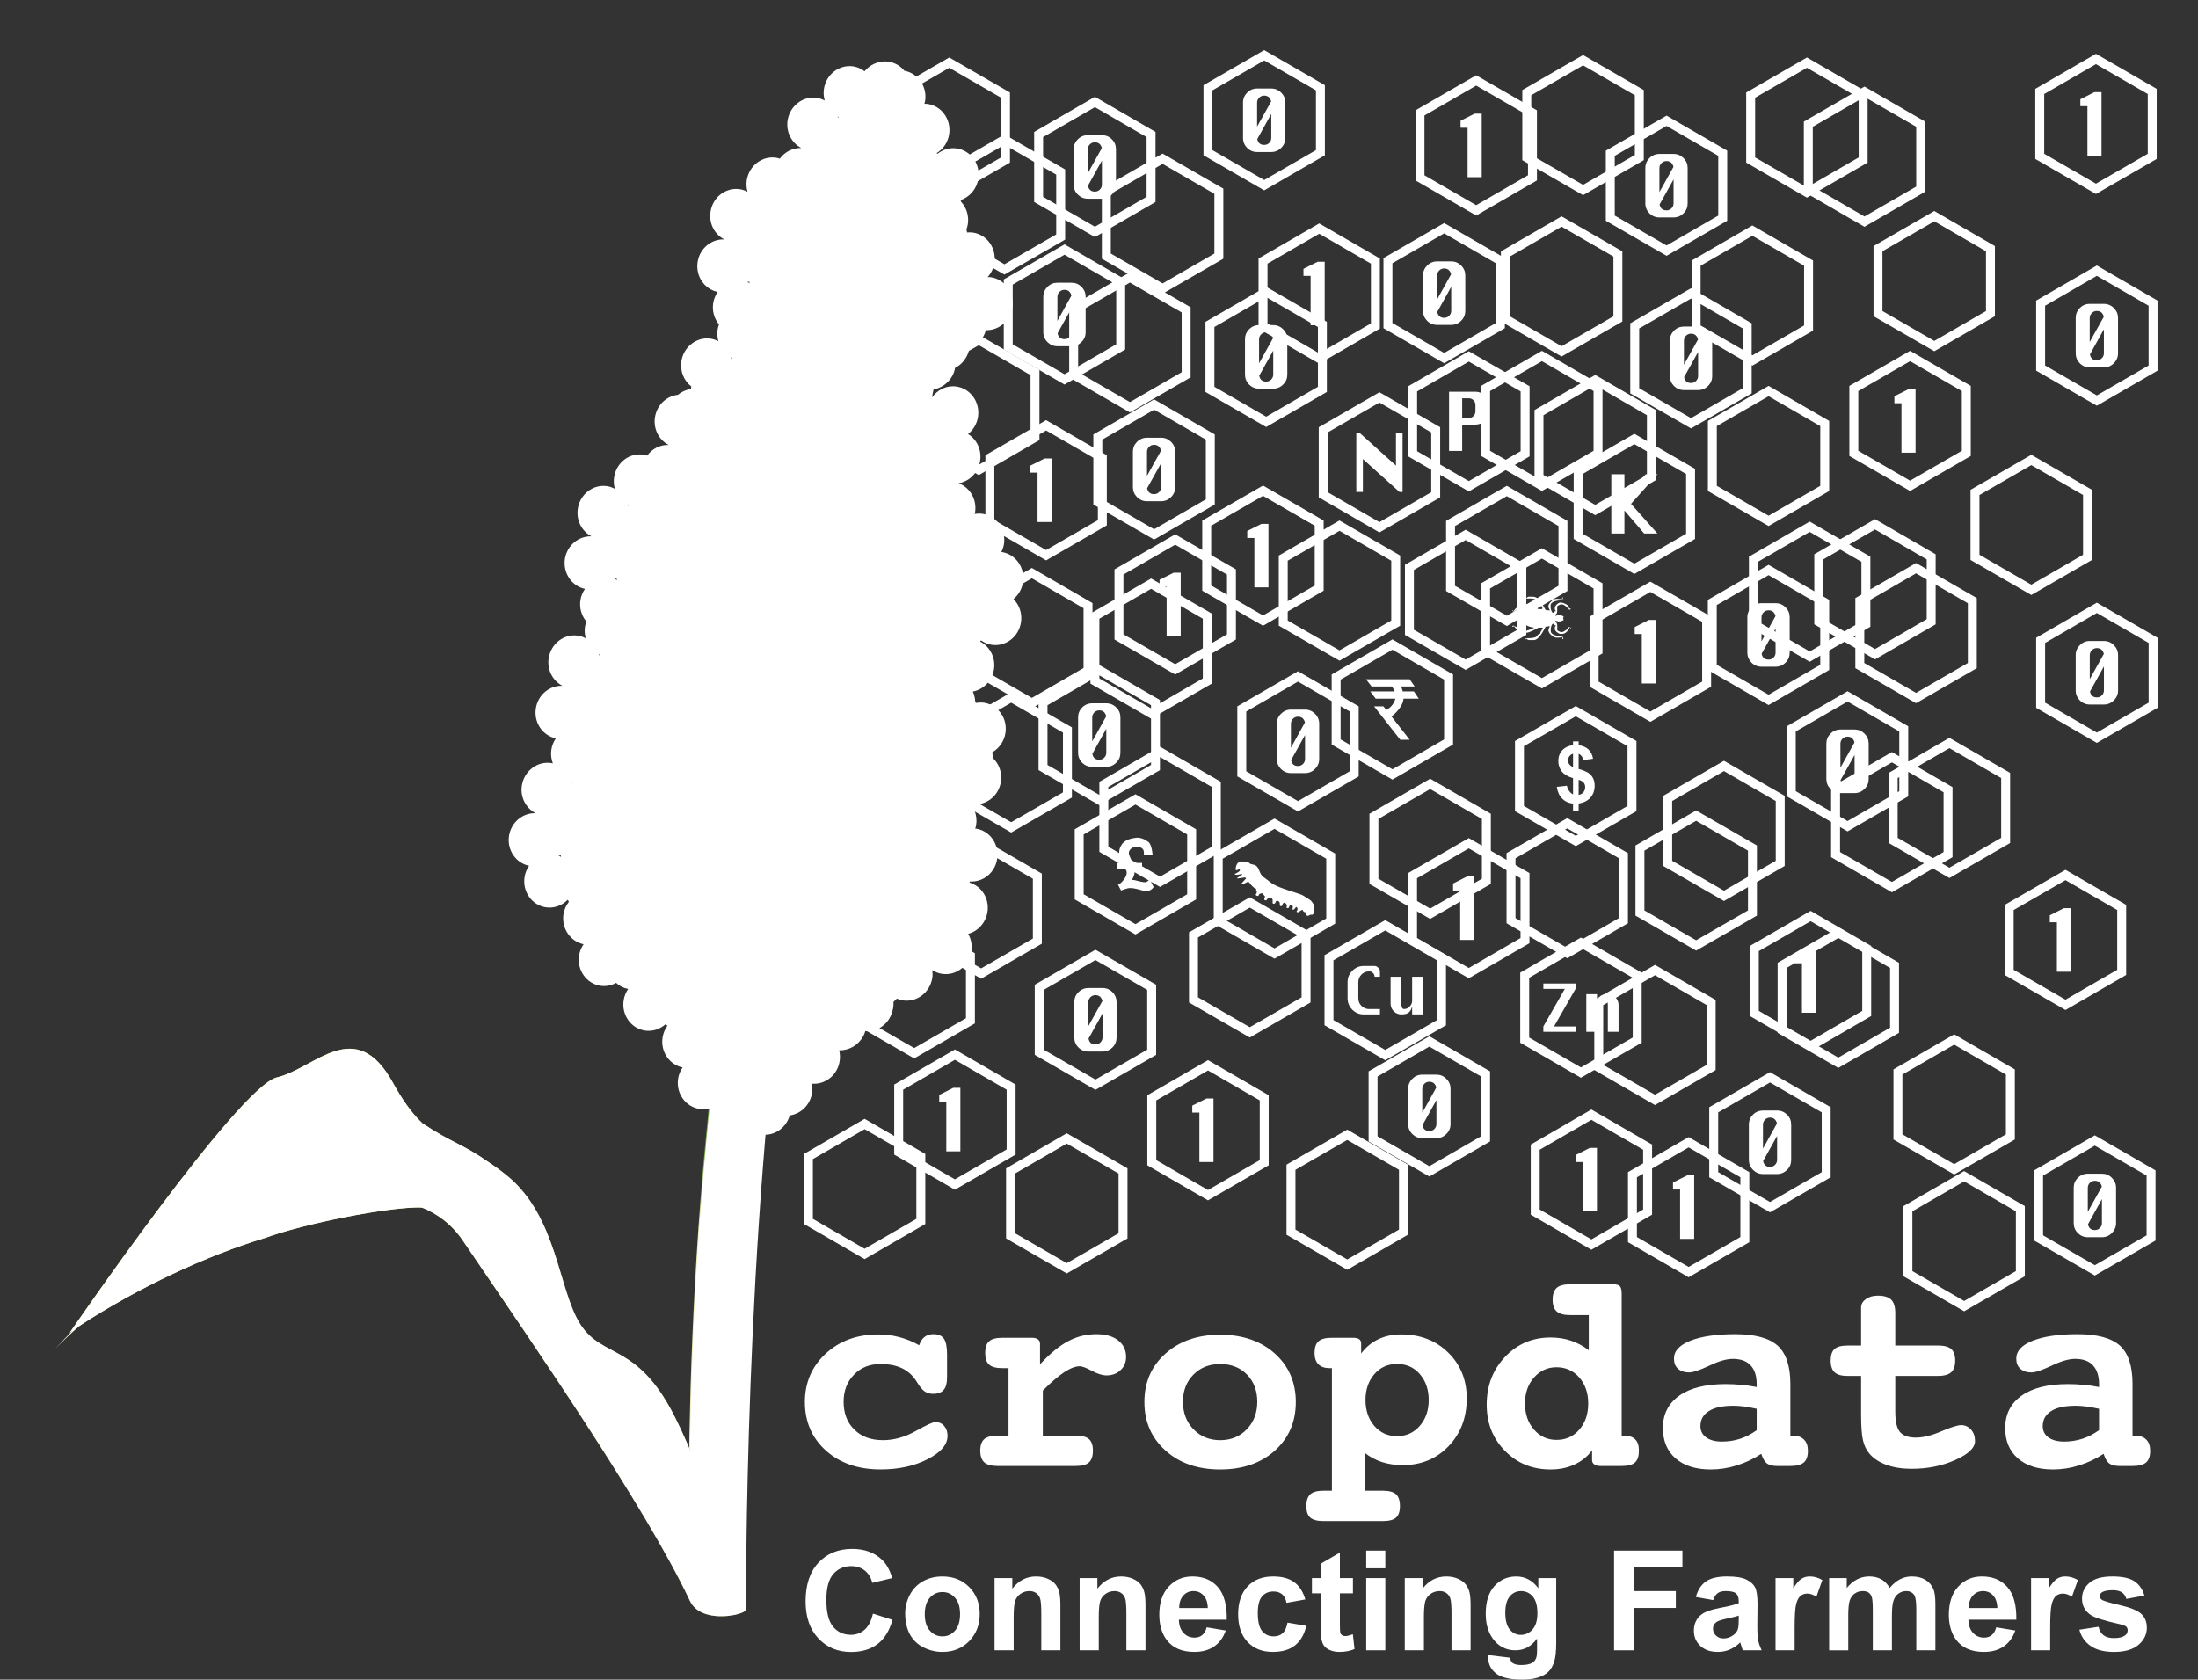 <?xml version="1.0" encoding="utf-8"?>
<!-- Generator: Adobe Illustrator 16.0.0, SVG Export Plug-In . SVG Version: 6.00 Build 0)  -->
<!DOCTYPE svg PUBLIC "-//W3C//DTD SVG 1.1//EN" "http://www.w3.org/Graphics/SVG/1.1/DTD/svg11.dtd">
<svg version="1.1" id="Layer_1" xmlns="http://www.w3.org/2000/svg" xmlns:xlink="http://www.w3.org/1999/xlink" x="0px" y="0px"
	 width="246px" height="188px" viewBox="0 0 246 188" enable-background="new 0 0 246 188" xml:space="preserve">
<rect x="0" y="0" width="246" height="188" fill="#333333" stroke="none"/>
<g>
	<g>
		<polygon fill="none" stroke="#ffffff" stroke-miterlimit="10" points="135.195,9.824 141.49,6.189 147.781,9.824 147.781,17.092 
			141.49,20.729 135.195,17.092 		"/>
		<path fill="#ffffff" d="M143.855,15.437c0,0.434-0.148,0.799-0.463,1.113c-0.311,0.311-0.682,0.465-1.111,0.465h-1.586
			c-0.432,0-0.801-0.154-1.115-0.457c-0.305-0.316-0.461-0.688-0.461-1.121v-3.953c0-0.433,0.156-0.806,0.461-1.114
			c0.314-0.31,0.684-0.464,1.115-0.464h1.586c0.43,0,0.801,0.154,1.111,0.464c0.314,0.314,0.463,0.682,0.463,1.114V15.437
			L143.855,15.437z M142.271,11.351c-0.113-0.432-0.373-0.65-0.781-0.65c-0.221,0-0.408,0.076-0.559,0.227
			c-0.156,0.153-0.236,0.341-0.236,0.557v2.688L142.271,11.351L142.271,11.351z M142.281,15.437v-2.688l-1.566,2.811
			c0.082,0.445,0.346,0.659,0.775,0.659c0.221,0,0.404-0.073,0.561-0.225C142.205,15.839,142.281,15.651,142.281,15.437z"/>
	</g>
	<g>
		<polygon fill="none" stroke="#ffffff" stroke-miterlimit="10" points="148.094,48.111 154.385,44.479 160.684,48.111 
			160.684,55.381 154.385,59.019 148.094,55.381 		"/>
		<polygon fill="#ffffff" points="156.975,55.066 156.627,55.066 152.535,51.382 152.535,55.066 151.797,55.066 151.797,48.431 
			152.143,48.431 156.236,52.118 156.236,48.431 156.975,48.431 		"/>
	</g>
	<g>
		<polygon fill="none" stroke="#ffffff" stroke-miterlimit="10" points="149.541,75.782 155.842,72.146 162.125,75.782 
			162.125,83.052 155.842,86.683 149.541,83.052 		"/>
		<path fill-rule="evenodd" clip-rule="evenodd" fill="#ffffff" d="M157.768,76.028h-4.889l0.631,0.811h2.262
			c0.115,0.141,0.24,0.332,0.324,0.547h-2.74l0.611,0.817h2.199c-0.018,0.077-0.037,0.153-0.07,0.236
			c-0.246,0.575-0.65,0.88-0.939,1.029l-0.324-0.405h-1.043l2.926,3.736h1.053l-2.035-2.602c0.346-0.268,1.268-1.063,1.346-1.995
			h1.711l-0.549-0.817h-1.246c-0.055-0.215-0.125-0.387-0.199-0.547h1.531L157.768,76.028z"/>
	</g>
	<g>
		<polygon fill="none" stroke="#ffffff" stroke-miterlimit="10" points="170.059,83.231 176.361,79.601 182.65,83.231 
			182.65,90.502 176.361,94.134 170.059,90.502 		"/>
		<path fill="#ffffff" d="M176.055,88.912v-1.816c-0.563-0.163-0.982-0.405-1.252-0.733c-0.26-0.336-0.398-0.729-0.398-1.195
			c0-0.475,0.156-0.875,0.451-1.195c0.307-0.317,0.701-0.506,1.199-0.559v-0.427h0.627v0.427c0.461,0.059,0.828,0.217,1.1,0.477
			c0.27,0.254,0.441,0.601,0.512,1.039l-1.094,0.141c-0.064-0.346-0.236-0.573-0.518-0.701v1.701
			c0.693,0.182,1.17,0.431,1.416,0.729c0.254,0.297,0.377,0.68,0.377,1.147c0,0.524-0.154,0.966-0.467,1.326
			c-0.324,0.359-0.764,0.578-1.326,0.661v0.806h-0.627V89.95c-0.504-0.061-0.902-0.244-1.215-0.559
			c-0.316-0.309-0.516-0.75-0.605-1.318l1.133-0.127c0.045,0.232,0.135,0.43,0.264,0.602C175.758,88.72,175.9,88.841,176.055,88.912
			L176.055,88.912z M176.055,84.362c-0.172,0.057-0.299,0.156-0.414,0.293c-0.094,0.139-0.145,0.292-0.145,0.456
			c0,0.157,0.037,0.302,0.135,0.429c0.098,0.132,0.236,0.238,0.424,0.325V84.362L176.055,84.362z M176.682,88.974
			c0.219-0.038,0.391-0.139,0.531-0.299c0.135-0.162,0.201-0.351,0.201-0.568c0-0.196-0.053-0.36-0.17-0.506
			c-0.111-0.135-0.301-0.243-0.563-0.316V88.974z"/>
	</g>
	<g>
		<polygon fill="none" stroke="#ffffff" stroke-miterlimit="10" points="136.344,95.829 142.641,92.198 148.934,95.829 
			148.934,103.093 142.641,106.729 136.344,103.093 		"/>
		<path fill-rule="evenodd" clip-rule="evenodd" fill="#ffffff" d="M145.201,101.864c-0.027,0.074-0.049,0.047-0.104,0.188
			l0.168,0.061c0.076,0.021,0.283-0.215,0.504-0.282c0.066,0.077,0.098,0.219,0.184,0.245c0.236,0.081,0.316-0.05,0.205,0.297
			c0.047,0.054,0.07,0.098,0.178,0.131c0.09,0.034,0.182-0.057,0.258-0.084c0.184-0.095,0.145,0.007,0.295-0.04
			c0.178-0.055,0.135-0.341,0.195-0.556c0.127-0.458-0.125-0.7-0.355-1.004c-0.076-0.084-0.92-0.622-1.059-0.673
			c-0.459-0.172-0.953-0.316-1.422-0.472c-1.148-0.391-1.676-0.568-2.402-1.182c-0.383-0.313-0.598-0.354-0.807-0.808
			c-0.119-0.242-0.236-0.737-0.619-0.868c-0.188-0.067-0.273-0.055-0.408-0.102c-0.211-0.061-0.225-0.188-0.307-0.208l-0.037-0.018
			c-0.125-0.044-0.322,0.018-0.43,0.041c-0.064-0.041-0.082-0.064-0.184-0.102c-0.215-0.067-0.564,0.118-0.656,0.381l-0.053,0.168
			c-0.061,0.179-0.076,0.337,0,0.444l0.402-0.142l-0.006,0.091l0.059,0.031c-0.182,0.289-0.58,0.37-0.639,0.45l0.172,0.058
			c0.188,0.064,0.387-0.094,0.688-0.061l0.027,0.03l-0.59,0.404l0.014,0.05l0.883-0.121l0.08,0.078l0.037,0.02l-0.586,0.644
			c0.346,0.107,0.619-0.316,0.895-0.223c0.02,0.011,0.408,0.63,0.822,0.765c-0.055,0.263,0.102,0.256,0.059,0.394l-0.01,0.037
			c-0.033,0.101-0.061,0.114-0.104,0.186c0.021,0.07,0.018,0.117,0.098,0.147c0.09,0.034,0.107,0.017,0.184,0.023
			c0.117-0.289,0.213-0.242,0.439-0.306l0.322,0.373c-0.049,0.165-0.176,0.351-0.021,0.407l0.066,0.018
			c0.203,0.074,0.182-0.425,0.617-0.273c0.338,0.111,0.076,0.583,0.23,0.64l0.039,0.014c0.09,0.027,0.15-0.04,0.215-0.084
			l0.055-0.168c0.037-0.027,0.117-0.108,0.176-0.085c0.473,0.158,0.145,0.529,0.328,0.59l0.033,0.017
			c0.074,0.021,0.08-0.007,0.156-0.027c0.059-0.175,0.135-0.403,0.307-0.35c0.16,0.058,0.283,0.263,0.221,0.451l-0.033,0.104
			l0.096,0.033c0.082,0.027,0.082,0,0.162-0.023c0.049-0.145,0.141-0.363,0.258-0.323c0.166,0.051,0.242,0.155,0.193,0.323
			l-0.059,0.172l0.102,0.03c0.109,0.04,0.258-0.209,0.328-0.3C145.211,101.582,145.256,101.689,145.201,101.864z"/>
	</g>
	<g>
		<polygon fill="none" stroke="#ffffff" stroke-miterlimit="10" points="148.74,107.2 155.037,103.567 161.334,107.2 
			161.334,114.465 155.037,118.098 148.74,114.465 		"/>
		<path fill="#ffffff" d="M154.445,113.543h-1.82c-0.486,0-0.924-0.176-1.273-0.529c-0.355-0.359-0.531-0.777-0.531-1.279v-1.808
			c0-0.494,0.176-0.919,0.531-1.272c0.35-0.35,0.787-0.535,1.273-0.535h1.219c0.145,0,0.285,0.067,0.402,0.195
			c0.129,0.121,0.199,0.263,0.199,0.411v0.603h-0.602c0-0.165-0.061-0.31-0.18-0.428c-0.117-0.121-0.256-0.175-0.43-0.175
			c-0.334,0-0.619,0.114-0.855,0.354c-0.236,0.235-0.354,0.524-0.354,0.848v1.808c0,0.337,0.117,0.62,0.354,0.855
			c0.236,0.232,0.521,0.354,0.855,0.354h1.211V113.543L154.445,113.543z M159.246,113.543h-1.199v-0.902
			c-0.086,0.336-0.219,0.572-0.402,0.703c-0.18,0.135-0.445,0.199-0.803,0.199c-0.332,0-0.615-0.115-0.857-0.351
			c-0.227-0.242-0.35-0.525-0.35-0.854v-3.01h1.207v3.01c0,0.396,0.098,0.605,0.303,0.605c0.27,0,0.496-0.118,0.668-0.33
			c0.16-0.185,0.234-0.377,0.234-0.579v-2.706h1.199V113.543z"/>
	</g>
	<g>
		<polygon fill="none" stroke="#ffffff" stroke-miterlimit="10" points="170.645,109.152 176.934,105.517 183.236,109.152 
			183.236,116.421 176.934,120.054 170.645,116.421 		"/>
		<path fill="#ffffff" d="M176.334,115.492h-3.602v-0.603l2.404-4.205h-2.404v-0.603h3.602v0.603l-2.406,4.205h2.406V115.492
			L176.334,115.492z M181.148,115.492h-1.199v-3.014c0-0.396-0.104-0.596-0.303-0.596c-0.271,0-0.494,0.104-0.676,0.323
			c-0.156,0.186-0.232,0.374-0.232,0.576v2.71h-1.199v-4.215h1.199v0.902c0.09-0.334,0.223-0.569,0.404-0.701
			c0.172-0.134,0.447-0.201,0.807-0.201c0.334,0,0.613,0.121,0.85,0.35c0.225,0.239,0.35,0.519,0.35,0.852V115.492z"/>
	</g>
	<polygon fill="none" stroke="#ffffff" stroke-miterlimit="10" points="99.947,10.644 106.242,7.012 112.535,10.644 112.535,17.911 
		106.242,21.546 99.947,17.911 	"/>
	<polygon fill="none" stroke="#ffffff" stroke-miterlimit="10" points="106.125,19.258 112.416,15.624 118.711,19.258 
		118.711,26.527 112.416,30.157 106.125,26.527 	"/>
	<polygon fill="none" stroke="#ffffff" stroke-miterlimit="10" points="123.82,21.404 130.117,17.767 136.414,21.404 
		136.414,28.669 130.117,32.301 123.82,28.669 	"/>
	<polygon fill="none" stroke="#ffffff" stroke-miterlimit="10" points="170.877,10.369 177.176,6.736 183.471,10.369 
		183.471,17.639 177.176,21.268 170.877,17.639 	"/>
	<polygon fill="none" stroke="#ffffff" stroke-miterlimit="10" points="120.164,34.682 126.461,31.048 132.752,34.682 
		132.752,41.95 126.461,45.585 120.164,41.95 	"/>
	<polygon fill="none" stroke="#ffffff" stroke-miterlimit="10" points="103.248,41.696 109.545,38.062 115.836,41.696 
		115.836,48.968 109.545,52.6 103.248,48.968 	"/>
	<polygon fill="none" stroke="#ffffff" stroke-miterlimit="10" points="168.484,28.425 174.771,24.792 181.074,28.425 
		181.074,35.694 174.771,39.329 168.484,35.694 	"/>
	<polygon fill="none" stroke="#ffffff" stroke-miterlimit="10" points="195.934,10.644 202.232,7.012 208.523,10.644 
		208.523,17.911 202.232,21.546 195.934,17.911 	"/>
	<polygon fill="none" stroke="#ffffff" stroke-miterlimit="10" points="202.385,13.901 208.67,10.269 214.961,13.901 
		214.961,21.172 208.67,24.806 202.385,21.172 	"/>
	<polygon fill="none" stroke="#ffffff" stroke-miterlimit="10" points="210.184,27.834 216.486,24.196 222.771,27.834 
		222.771,35.104 216.486,38.737 210.184,35.104 	"/>
	<polygon fill="none" stroke="#ffffff" stroke-miterlimit="10" points="189.83,29.45 196.123,25.814 202.414,29.45 202.414,36.718 
		196.123,40.349 189.83,36.718 	"/>
	<polygon fill="none" stroke="#ffffff" stroke-miterlimit="10" points="191.645,47.404 197.938,43.77 204.223,47.404 204.223,54.67 
		197.938,58.302 191.645,54.67 	"/>
	<polygon fill="none" stroke="#ffffff" stroke-miterlimit="10" points="221.041,55.116 227.344,51.483 233.635,55.116 
		233.635,62.386 227.344,66.021 221.041,62.386 	"/>
	<g>
		<polygon fill="none" stroke="#ffffff" stroke-miterlimit="10" points="143.621,62.47 149.916,58.836 156.209,62.47 
			156.209,69.742 149.916,73.373 143.621,69.742 		"/>
	</g>
	<polygon fill="none" stroke="#ffffff" stroke-miterlimit="10" points="166.268,43.481 172.57,39.847 178.852,43.481 
		178.852,50.747 172.57,54.377 166.268,50.747 	"/>
	<polygon fill="none" stroke="#ffffff" stroke-miterlimit="10" points="172.244,46.185 178.539,42.546 184.824,46.185 
		184.824,53.454 178.539,57.087 172.244,53.454 	"/>
	<polygon fill="none" stroke="#ffffff" stroke-miterlimit="10" points="162.344,58.591 168.643,54.956 174.928,58.591 
		174.928,65.86 168.643,69.492 162.344,65.86 	"/>
	<polygon fill="none" stroke="#ffffff" stroke-miterlimit="10" points="157.742,63.507 164.037,59.869 170.324,63.507 
		170.324,70.776 164.037,74.404 157.742,70.776 	"/>
	<polygon fill="none" stroke="#ffffff" stroke-miterlimit="10" points="109.184,67.792 115.486,64.152 121.771,67.792 
		121.771,75.057 115.486,78.694 109.184,75.057 	"/>
	<polygon fill="none" stroke="#ffffff" stroke-miterlimit="10" points="203.555,62.327 209.852,58.688 216.137,62.327 
		216.137,69.593 209.852,73.228 203.555,69.593 	"/>
	<polygon fill="none" stroke="#ffffff" stroke-miterlimit="10" points="196.24,62.597 202.539,58.958 208.83,62.597 208.83,69.86 
		202.539,73.494 196.24,69.86 	"/>
	<polygon fill="none" stroke="#ffffff" stroke-miterlimit="10" points="208.15,67.233 214.443,63.597 220.742,67.233 
		220.742,74.499 214.443,78.131 208.15,74.499 	"/>
	<polygon fill="none" stroke="#ffffff" stroke-miterlimit="10" points="205.438,88.392 211.74,84.755 218.025,88.392 
		218.025,95.657 211.74,99.296 205.438,95.657 	"/>
	<polygon fill="none" stroke="#ffffff" stroke-miterlimit="10" points="211.885,86.799 218.176,83.162 224.471,86.799 
		224.471,94.068 218.176,97.7 211.885,94.068 	"/>
	<polygon fill="none" stroke="#ffffff" stroke-miterlimit="10" points="186.648,89.367 192.945,85.732 199.242,89.367 
		199.242,96.637 192.945,100.272 186.648,96.637 	"/>
	<polygon fill="none" stroke="#ffffff" stroke-miterlimit="10" points="183.541,94.925 189.83,91.291 196.133,94.925 
		196.133,102.194 189.83,105.823 183.541,102.194 	"/>
	<polygon fill="none" stroke="#ffffff" stroke-miterlimit="10" points="169.113,95.78 175.412,92.147 181.697,95.78 181.697,103.05 
		175.412,106.682 169.113,103.05 	"/>
	<polygon fill="none" stroke="#ffffff" stroke-miterlimit="10" points="153.77,91.374 160.064,87.74 166.355,91.374 166.355,98.646 
		160.064,102.278 153.77,98.646 	"/>
	<polygon fill="none" stroke="#ffffff" stroke-miterlimit="10" points="123.541,87.796 129.834,84.159 136.131,87.796 
		136.131,95.063 129.834,98.7 123.541,95.063 	"/>
	<polygon fill="none" stroke="#ffffff" stroke-miterlimit="10" points="122.541,68.962 128.832,65.329 135.119,68.962 
		135.119,76.228 128.832,79.864 122.541,76.228 	"/>
	<polygon fill="none" stroke="#ffffff" stroke-miterlimit="10" points="106.871,81.708 113.17,78.073 119.467,81.708 
		119.467,88.979 113.17,92.61 106.871,88.979 	"/>
	<polygon fill="none" stroke="#ffffff" stroke-miterlimit="10" points="133.574,104.646 139.877,101.013 146.174,104.646 
		146.174,111.917 139.877,115.553 133.574,111.917 	"/>
	<polygon fill="none" stroke="#ffffff" stroke-miterlimit="10" points="178.934,112.213 185.225,108.58 191.514,112.213 
		191.514,119.481 185.225,123.11 178.934,119.481 	"/>
	<polygon fill="none" stroke="#ffffff" stroke-miterlimit="10" points="212.416,119.986 218.711,116.351 225,119.986 225,127.254 
		218.711,130.883 212.416,127.254 	"/>
	<polygon fill="none" stroke="#ffffff" stroke-miterlimit="10" points="213.533,135.291 219.826,131.658 226.117,135.291 
		226.117,142.564 219.826,146.195 213.533,142.564 	"/>
	<polygon fill="none" stroke="#ffffff" stroke-miterlimit="10" points="144.486,130.648 150.783,127.016 157.074,130.648 
		157.074,137.916 150.783,141.549 144.486,137.916 	"/>
	<polygon fill="none" stroke="#ffffff" stroke-miterlimit="10" points="113.1,131.063 119.391,127.424 125.688,131.063 
		125.688,138.33 119.391,141.959 113.1,138.33 	"/>
	<polygon fill="none" stroke="#ffffff" stroke-miterlimit="10" points="103.512,98.07 109.809,94.437 116.1,98.07 116.1,105.339 
		109.809,108.971 103.512,105.339 	"/>
	<polygon fill="none" stroke="#ffffff" stroke-miterlimit="10" points="96.016,106.984 102.313,103.353 108.609,106.984 
		108.609,114.256 102.313,117.889 96.016,114.256 	"/>
	<polygon fill="none" stroke="#ffffff" stroke-miterlimit="10" points="90.477,129.449 96.768,125.811 103.059,129.449 
		103.059,136.715 96.768,140.354 90.477,136.715 	"/>
	<g>
		<polygon fill="none" stroke="#ffffff" stroke-miterlimit="10" points="116.244,15.056 122.541,11.416 128.826,15.056 
			128.826,22.319 122.541,25.953 116.244,22.319 		"/>
		<path fill="#ffffff" d="M124.9,20.663c0,0.431-0.145,0.802-0.461,1.113c-0.307,0.31-0.678,0.466-1.113,0.466h-1.58
			c-0.438,0-0.807-0.156-1.113-0.46c-0.313-0.313-0.469-0.688-0.469-1.119v-3.955c0-0.433,0.156-0.804,0.469-1.115
			c0.307-0.31,0.676-0.461,1.113-0.461h1.58c0.436,0,0.807,0.151,1.113,0.461c0.316,0.314,0.461,0.683,0.461,1.115V20.663
			L124.9,20.663z M123.316,16.577c-0.113-0.435-0.365-0.65-0.775-0.65c-0.221,0-0.408,0.073-0.559,0.227
			c-0.156,0.156-0.236,0.343-0.236,0.555v2.691L123.316,16.577L123.316,16.577z M123.326,20.663v-2.688l-1.559,2.809
			c0.08,0.442,0.344,0.664,0.773,0.664c0.217,0,0.402-0.073,0.559-0.232C123.252,21.061,123.326,20.878,123.326,20.663z"/>
	</g>
	<g>
		<polygon fill="none" stroke="#ffffff" stroke-miterlimit="10" points="180.223,17.153 186.521,13.521 192.807,17.153 
			192.807,24.421 186.521,28.053 180.223,24.421 		"/>
		<path fill="#ffffff" d="M188.881,22.76c0,0.435-0.145,0.802-0.465,1.116c-0.309,0.309-0.676,0.464-1.111,0.464h-1.584
			c-0.428,0-0.809-0.155-1.115-0.458c-0.303-0.314-0.461-0.688-0.461-1.122v-3.951c0-0.431,0.158-0.806,0.461-1.115
			c0.307-0.309,0.688-0.464,1.115-0.464h1.584c0.436,0,0.803,0.155,1.111,0.464c0.32,0.315,0.465,0.685,0.465,1.115V22.76
			L188.881,22.76z M187.295,18.677c-0.113-0.432-0.373-0.65-0.773-0.65c-0.223,0-0.41,0.074-0.566,0.227
			c-0.154,0.156-0.234,0.345-0.234,0.556v2.692L187.295,18.677L187.295,18.677z M187.305,22.76v-2.681l-1.564,2.807
			c0.08,0.44,0.344,0.66,0.781,0.66c0.211,0,0.396-0.071,0.553-0.23C187.229,23.165,187.305,22.978,187.305,22.76z"/>
	</g>
	<g>
		<polygon fill="none" stroke="#ffffff" stroke-miterlimit="10" points="228.387,33.933 234.678,30.297 240.971,33.933 
			240.971,41.199 234.678,44.835 228.387,41.199 		"/>
		<path fill="#ffffff" d="M237.049,39.544c0,0.43-0.154,0.8-0.469,1.115c-0.307,0.309-0.684,0.46-1.111,0.46h-1.588
			c-0.428,0-0.801-0.151-1.107-0.456c-0.311-0.314-0.461-0.689-0.461-1.119v-3.955c0-0.432,0.15-0.804,0.461-1.113
			c0.307-0.309,0.68-0.463,1.107-0.463h1.588c0.428,0,0.805,0.154,1.111,0.463c0.314,0.315,0.469,0.682,0.469,1.113V39.544
			L237.049,39.544z M235.457,35.456c-0.109-0.433-0.365-0.652-0.779-0.652c-0.215,0-0.41,0.076-0.559,0.23
			c-0.15,0.153-0.238,0.341-0.238,0.555v2.689L235.457,35.456L235.457,35.456z M235.469,39.544v-2.686l-1.561,2.807
			c0.076,0.44,0.34,0.661,0.77,0.661c0.219,0,0.408-0.077,0.559-0.231C235.393,39.943,235.469,39.755,235.469,39.544z"/>
	</g>
	<g>
		<path fill="#ffffff" d="M191.629,42.085c0,0.432-0.152,0.801-0.463,1.113c-0.313,0.309-0.682,0.463-1.113,0.463h-1.586
			c-0.432,0-0.809-0.154-1.117-0.458c-0.303-0.313-0.459-0.687-0.459-1.118v-3.953c0-0.432,0.156-0.808,0.459-1.117
			c0.309-0.309,0.686-0.461,1.117-0.461h1.586c0.432,0,0.801,0.152,1.113,0.461c0.311,0.315,0.463,0.686,0.463,1.117V42.085
			L191.629,42.085z M190.043,37.997c-0.115-0.43-0.371-0.65-0.781-0.65c-0.219,0-0.404,0.076-0.566,0.231
			c-0.148,0.155-0.229,0.342-0.229,0.554v2.691L190.043,37.997L190.043,37.997z M190.053,42.085v-2.686l-1.568,2.811
			c0.084,0.441,0.346,0.66,0.777,0.66c0.223,0,0.404-0.075,0.559-0.23C189.973,42.487,190.053,42.298,190.053,42.085z"/>
		<polygon fill="none" stroke="#ffffff" stroke-miterlimit="10" points="182.959,36.476 189.258,32.839 195.547,36.476 
			195.547,43.743 189.258,47.378 182.959,43.743 		"/>
	</g>
	<g>
		<polygon fill="none" stroke="#ffffff" stroke-miterlimit="10" points="155.338,29.177 161.629,25.544 167.922,29.177 
			167.922,36.446 161.629,40.081 155.338,36.446 		"/>
		<path fill="#ffffff" d="M163.996,34.791c0,0.431-0.148,0.798-0.465,1.115c-0.307,0.306-0.676,0.46-1.111,0.46h-1.582
			c-0.43,0-0.807-0.154-1.113-0.457c-0.307-0.314-0.461-0.688-0.461-1.118v-3.956c0-0.434,0.154-0.803,0.461-1.112
			s0.684-0.464,1.113-0.464h1.582c0.436,0,0.805,0.154,1.111,0.464c0.316,0.312,0.465,0.679,0.465,1.112V34.791L163.996,34.791z
			 M162.406,30.7c-0.109-0.431-0.363-0.649-0.777-0.649c-0.215,0-0.404,0.075-0.555,0.229c-0.154,0.154-0.236,0.342-0.236,0.555
			v2.69L162.406,30.7L162.406,30.7z M162.42,34.791v-2.688l-1.561,2.809c0.08,0.443,0.346,0.664,0.77,0.664
			c0.219,0,0.408-0.079,0.563-0.232C162.344,35.188,162.42,35.001,162.42,34.791z"/>
	</g>
	<g>
		<polygon fill="none" stroke="#ffffff" stroke-miterlimit="10" points="135.414,36.313 141.711,32.679 148.002,36.313 
			148.002,43.583 141.711,47.218 135.414,43.583 		"/>
		<path fill="#ffffff" d="M144.076,41.929c0,0.43-0.148,0.795-0.467,1.109c-0.307,0.309-0.678,0.463-1.107,0.463h-1.586
			c-0.432,0-0.809-0.154-1.119-0.458c-0.303-0.315-0.457-0.685-0.457-1.114V37.97c0-0.432,0.154-0.803,0.457-1.111
			c0.311-0.313,0.688-0.469,1.119-0.469h1.586c0.43,0,0.801,0.156,1.107,0.469c0.318,0.314,0.467,0.68,0.467,1.111V41.929
			L144.076,41.929z M142.484,37.837c-0.105-0.43-0.365-0.65-0.773-0.65c-0.221,0-0.408,0.076-0.561,0.232
			c-0.154,0.152-0.234,0.339-0.234,0.551v2.693L142.484,37.837L142.484,37.837z M142.502,41.929v-2.689l-1.57,2.811
			c0.086,0.441,0.35,0.66,0.779,0.66c0.215,0,0.402-0.075,0.561-0.23C142.426,42.325,142.502,42.138,142.502,41.929z"/>
	</g>
	<g>
		<polygon fill="none" stroke="#ffffff" stroke-miterlimit="10" points="112.842,31.565 119.139,27.932 125.428,31.565 
			125.428,38.831 119.139,42.466 112.842,38.831 		"/>
		<path fill="#ffffff" d="M121.504,37.178c0,0.432-0.15,0.797-0.469,1.112c-0.307,0.309-0.676,0.465-1.107,0.465h-1.582
			c-0.436,0-0.805-0.156-1.111-0.459c-0.313-0.315-0.469-0.687-0.469-1.118v-3.956c0-0.432,0.156-0.805,0.469-1.115
			c0.307-0.309,0.676-0.461,1.111-0.461h1.582c0.432,0,0.801,0.152,1.107,0.461c0.318,0.315,0.469,0.684,0.469,1.115V37.178
			L121.504,37.178z M119.912,33.09c-0.107-0.43-0.359-0.651-0.773-0.651c-0.217,0-0.41,0.078-0.561,0.229
			c-0.156,0.152-0.232,0.34-0.232,0.555v2.695L119.912,33.09L119.912,33.09z M119.928,37.178v-2.686l-1.564,2.809
			c0.086,0.443,0.344,0.661,0.775,0.661c0.219,0,0.408-0.074,0.559-0.229C119.854,37.578,119.928,37.391,119.928,37.178z"/>
	</g>
	<g>
		<polygon fill="none" stroke="#ffffff" stroke-miterlimit="10" points="122.869,48.917 129.166,45.28 135.457,48.917 
			135.457,56.183 129.166,59.817 122.869,56.183 		"/>
		<path fill="#ffffff" d="M131.527,54.525c0,0.431-0.146,0.798-0.463,1.114c-0.313,0.305-0.678,0.465-1.107,0.465h-1.586
			c-0.432,0-0.807-0.16-1.119-0.465c-0.303-0.309-0.457-0.684-0.457-1.114v-3.952c0-0.437,0.154-0.806,0.457-1.116
			c0.313-0.308,0.688-0.463,1.119-0.463h1.586c0.43,0,0.795,0.155,1.107,0.463c0.316,0.313,0.463,0.68,0.463,1.116V54.525
			L131.527,54.525z M129.945,50.438c-0.119-0.435-0.377-0.65-0.779-0.65c-0.221,0-0.408,0.072-0.564,0.227
			c-0.156,0.156-0.23,0.345-0.23,0.559v2.688L129.945,50.438L129.945,50.438z M129.957,54.525v-2.688l-1.572,2.811
			c0.086,0.441,0.352,0.662,0.781,0.662c0.215,0,0.402-0.074,0.559-0.232C129.875,54.924,129.957,54.735,129.957,54.525z"/>
	</g>
	<g>
		<polygon fill="none" stroke="#ffffff" stroke-miterlimit="10" points="138.98,79.349 145.27,75.714 151.566,79.349 
			151.566,86.616 145.27,90.249 138.98,86.616 		"/>
		<path fill="#ffffff" d="M147.643,84.956c0,0.434-0.15,0.798-0.469,1.113c-0.307,0.311-0.684,0.463-1.113,0.463h-1.58
			c-0.43,0-0.801-0.152-1.113-0.455c-0.307-0.318-0.463-0.688-0.463-1.121v-3.955c0-0.43,0.156-0.803,0.463-1.111
			c0.313-0.309,0.684-0.465,1.113-0.465h1.58c0.43,0,0.807,0.156,1.113,0.465c0.318,0.311,0.469,0.682,0.469,1.111V84.956
			L147.643,84.956z M146.049,80.866c-0.105-0.43-0.365-0.648-0.779-0.648c-0.209,0-0.402,0.076-0.553,0.231
			c-0.154,0.155-0.236,0.338-0.236,0.552v2.694L146.049,80.866L146.049,80.866z M146.061,84.956v-2.686l-1.561,2.811
			c0.082,0.441,0.342,0.66,0.77,0.66c0.221,0,0.414-0.077,0.566-0.23C145.986,85.354,146.061,85.169,146.061,84.956z"/>
	</g>
	<g>
		<polygon fill="none" stroke="#ffffff" stroke-miterlimit="10" points="116.734,78.644 123.025,75.007 129.322,78.644 
			129.322,85.909 123.025,89.545 116.734,85.909 		"/>
		<path fill="#ffffff" d="M125.396,84.253c0,0.433-0.145,0.798-0.469,1.115c-0.307,0.31-0.682,0.463-1.111,0.463h-1.576
			c-0.436,0-0.811-0.153-1.125-0.457c-0.301-0.317-0.455-0.688-0.455-1.121V80.3c0-0.436,0.154-0.807,0.455-1.115
			c0.314-0.309,0.689-0.463,1.125-0.463h1.576c0.43,0,0.805,0.154,1.111,0.463c0.324,0.314,0.469,0.68,0.469,1.115V84.253
			L125.396,84.253z M123.811,80.169c-0.119-0.438-0.371-0.658-0.785-0.658c-0.215,0-0.402,0.081-0.555,0.232
			c-0.154,0.155-0.23,0.342-0.23,0.557v2.689L123.811,80.169L123.811,80.169z M123.816,84.253v-2.688l-1.559,2.811
			c0.078,0.445,0.338,0.661,0.768,0.661c0.221,0,0.408-0.077,0.564-0.229C123.74,84.653,123.816,84.469,123.816,84.253z"/>
	</g>
	<g>
		<polygon fill="none" stroke="#ffffff" stroke-miterlimit="10" points="191.639,67.433 197.938,63.801 204.223,67.433 
			204.223,74.703 197.938,78.338 191.639,74.703 		"/>
		<path fill="#ffffff" d="M200.301,73.048c0,0.432-0.145,0.799-0.461,1.113c-0.307,0.311-0.684,0.463-1.119,0.463h-1.574
			c-0.432,0-0.809-0.152-1.119-0.458c-0.305-0.313-0.465-0.687-0.465-1.118v-3.953c0-0.435,0.16-0.806,0.465-1.115
			c0.311-0.309,0.688-0.465,1.119-0.465h1.574c0.436,0,0.813,0.156,1.119,0.465c0.316,0.314,0.461,0.681,0.461,1.115V73.048
			L200.301,73.048z M198.715,68.958c-0.111-0.433-0.363-0.646-0.777-0.646c-0.223,0-0.404,0.07-0.563,0.229
			c-0.148,0.151-0.229,0.339-0.229,0.555v2.688L198.715,68.958L198.715,68.958z M198.721,73.048V70.36l-1.559,2.811
			c0.082,0.438,0.338,0.659,0.775,0.659c0.211,0,0.406-0.074,0.563-0.229C198.65,73.447,198.721,73.261,198.721,73.048z"/>
	</g>
	<g>
		<polygon fill="none" stroke="#ffffff" stroke-miterlimit="10" points="200.479,81.581 206.777,77.946 213.066,81.581 
			213.066,88.847 206.777,92.478 200.479,88.847 		"/>
		<path fill="#ffffff" d="M209.141,87.19c0,0.43-0.148,0.799-0.461,1.113c-0.314,0.31-0.684,0.465-1.115,0.465h-1.586
			c-0.43,0-0.805-0.155-1.117-0.459c-0.303-0.314-0.457-0.689-0.457-1.119v-3.957c0-0.43,0.154-0.801,0.457-1.111
			c0.313-0.311,0.688-0.467,1.117-0.467h1.586c0.432,0,0.801,0.156,1.115,0.467c0.313,0.313,0.461,0.682,0.461,1.111V87.19
			L209.141,87.19z M207.555,83.102c-0.111-0.435-0.371-0.648-0.777-0.648c-0.223,0-0.41,0.071-0.566,0.229
			c-0.15,0.151-0.232,0.34-0.232,0.551v2.692L207.555,83.102L207.555,83.102z M207.564,87.19v-2.688l-1.568,2.809
			c0.084,0.441,0.35,0.659,0.781,0.659c0.219,0,0.4-0.071,0.559-0.228C207.484,87.587,207.564,87.399,207.564,87.19z"/>
	</g>
	<g>
		<polygon fill="none" stroke="#ffffff" stroke-miterlimit="10" points="228.387,71.673 234.678,68.034 240.975,71.673 
			240.975,78.937 234.678,82.575 228.387,78.937 		"/>
		<path fill="#ffffff" d="M237.055,77.276c0,0.432-0.158,0.804-0.467,1.116c-0.314,0.309-0.684,0.464-1.115,0.464h-1.586
			c-0.43,0-0.801-0.155-1.107-0.458c-0.313-0.313-0.467-0.69-0.467-1.122v-3.952c0-0.433,0.154-0.802,0.467-1.112
			c0.307-0.311,0.678-0.466,1.107-0.466h1.586c0.432,0,0.801,0.155,1.115,0.466c0.309,0.311,0.467,0.68,0.467,1.112V77.276
			L237.055,77.276z M235.463,73.19c-0.107-0.432-0.367-0.648-0.781-0.648c-0.219,0-0.4,0.074-0.559,0.229
			c-0.154,0.154-0.236,0.344-0.236,0.554v2.691L235.463,73.19L235.463,73.19z M235.473,77.276v-2.684l-1.559,2.807
			c0.074,0.443,0.34,0.662,0.768,0.662c0.223,0,0.41-0.074,0.559-0.229C235.398,77.679,235.473,77.49,235.473,77.276z"/>
	</g>
	<g>
		<polygon fill="none" stroke="#ffffff" stroke-miterlimit="10" points="191.799,124.218 198.098,120.582 204.387,124.218 
			204.387,131.486 198.098,135.119 191.799,131.486 		"/>
		<path fill="#ffffff" d="M200.469,129.83c0,0.432-0.145,0.801-0.461,1.115c-0.314,0.305-0.684,0.463-1.115,0.463h-1.582
			c-0.434,0-0.811-0.158-1.117-0.463c-0.307-0.311-0.461-0.684-0.461-1.115v-3.953c0-0.431,0.154-0.808,0.461-1.117
			c0.307-0.307,0.684-0.461,1.117-0.461h1.582c0.432,0,0.801,0.154,1.115,0.461c0.316,0.316,0.461,0.687,0.461,1.117V129.83
			L200.469,129.83z M198.877,125.746c-0.111-0.435-0.367-0.653-0.775-0.653c-0.219,0-0.404,0.071-0.559,0.226
			c-0.154,0.155-0.232,0.344-0.232,0.559v2.688L198.877,125.746L198.877,125.746z M198.893,129.83v-2.684l-1.564,2.805
			c0.086,0.441,0.342,0.664,0.773,0.664c0.223,0,0.404-0.072,0.559-0.232C198.818,130.23,198.893,130.043,198.893,129.83z"/>
	</g>
	<g>
		<polygon fill="none" stroke="#ffffff" stroke-miterlimit="10" points="153.674,120.205 159.973,116.565 166.266,120.205 
			166.266,127.473 159.973,131.109 153.674,127.473 		"/>
		<path fill="#ffffff" d="M162.344,125.816c0,0.432-0.152,0.802-0.473,1.114c-0.303,0.311-0.68,0.466-1.107,0.466h-1.582
			c-0.43,0-0.807-0.155-1.113-0.459c-0.311-0.316-0.469-0.689-0.469-1.121v-3.952c0-0.431,0.158-0.808,0.469-1.114
			c0.307-0.313,0.684-0.465,1.113-0.465h1.582c0.428,0,0.805,0.152,1.107,0.465c0.32,0.31,0.473,0.684,0.473,1.114V125.816
			L162.344,125.816z M160.75,121.729c-0.107-0.431-0.369-0.649-0.777-0.649c-0.215,0-0.41,0.07-0.555,0.226
			c-0.154,0.155-0.236,0.344-0.236,0.559v2.687L160.75,121.729L160.75,121.729z M160.764,125.816v-2.683l-1.561,2.804
			c0.08,0.441,0.34,0.66,0.77,0.66c0.219,0,0.408-0.07,0.566-0.226C160.684,126.218,160.764,126.025,160.764,125.816z"/>
	</g>
	<g>
		<polygon fill="none" stroke="#ffffff" stroke-miterlimit="10" points="228.16,131.291 234.453,127.656 240.748,131.291 
			240.748,138.563 234.453,142.191 228.16,138.563 		"/>
		<path fill="#ffffff" d="M236.83,136.902c0,0.432-0.158,0.795-0.469,1.115c-0.307,0.309-0.684,0.465-1.113,0.465h-1.582
			c-0.436,0-0.805-0.156-1.111-0.459c-0.314-0.316-0.465-0.689-0.465-1.121v-3.955c0-0.434,0.15-0.805,0.465-1.113
			c0.307-0.311,0.676-0.463,1.111-0.463h1.582c0.43,0,0.807,0.152,1.113,0.463c0.311,0.316,0.469,0.68,0.469,1.113V136.902
			L236.83,136.902z M235.236,132.816c-0.107-0.432-0.365-0.65-0.773-0.65c-0.223,0-0.41,0.074-0.566,0.227
			c-0.15,0.154-0.23,0.342-0.23,0.555v2.697L235.236,132.816L235.236,132.816z M235.248,136.902v-2.689l-1.559,2.814
			c0.08,0.441,0.34,0.656,0.773,0.656c0.215,0,0.404-0.07,0.553-0.229C235.176,137.301,235.248,137.115,235.248,136.902z"/>
	</g>
	<g>
		<polygon fill="none" stroke="#ffffff" stroke-miterlimit="10" points="116.309,110.513 122.602,106.881 128.896,110.513 
			128.896,117.781 122.602,121.413 116.309,117.781 		"/>
		<path fill="#ffffff" d="M124.967,116.121c0,0.432-0.146,0.805-0.457,1.118c-0.313,0.306-0.689,0.461-1.117,0.461h-1.588
			c-0.43,0-0.801-0.155-1.107-0.458c-0.316-0.313-0.463-0.689-0.463-1.121v-3.952c0-0.431,0.146-0.805,0.463-1.11
			c0.307-0.313,0.678-0.469,1.107-0.469h1.588c0.428,0,0.805,0.155,1.117,0.469c0.311,0.31,0.457,0.68,0.457,1.11V116.121
			L124.967,116.121z M123.381,112.038c-0.113-0.431-0.365-0.653-0.779-0.653c-0.221,0-0.404,0.077-0.561,0.229
			c-0.15,0.155-0.236,0.347-0.236,0.556v2.693L123.381,112.038L123.381,112.038z M123.393,116.121v-2.68l-1.561,2.805
			c0.074,0.44,0.338,0.66,0.77,0.66c0.219,0,0.408-0.071,0.559-0.232C123.316,116.525,123.393,116.337,123.393,116.121z"/>
	</g>
	<g>
		<polygon fill="none" stroke="#ffffff" stroke-miterlimit="10" points="228.289,10.235 234.58,6.599 240.877,10.235 
			240.877,17.503 234.58,21.134 228.289,17.503 		"/>
		<polygon fill="#ffffff" points="235.201,17.423 233.625,17.423 233.625,11.889 232.834,11.889 232.834,11.108 234.408,10.313 
			235.201,10.313 		"/>
	</g>
	<g>
		<polygon fill="none" stroke="#ffffff" stroke-miterlimit="10" points="207.48,43.481 213.775,39.847 220.068,43.481 
			220.068,50.747 213.775,54.377 207.48,50.747 		"/>
		<polygon fill="#ffffff" points="214.389,50.668 212.811,50.668 212.811,45.134 212.02,45.134 212.02,44.351 213.598,43.56 
			214.389,43.56 		"/>
	</g>
	<g>
		<polygon fill="none" stroke="#ffffff" stroke-miterlimit="10" points="158.924,12.638 165.215,9.004 171.514,12.638 
			171.514,19.906 165.215,23.543 158.924,19.906 		"/>
		<polygon fill="#ffffff" points="165.834,19.829 164.252,19.829 164.252,14.3 163.467,14.3 163.467,13.516 165.043,12.72 
			165.834,12.72 		"/>
	</g>
	<g>
		<polygon fill="none" stroke="#ffffff" stroke-miterlimit="10" points="141.357,29.22 147.646,25.585 153.934,29.22 
			153.934,36.491 147.646,40.124 141.357,36.491 		"/>
		<polygon fill="#ffffff" points="148.26,36.407 146.684,36.407 146.684,30.876 145.883,30.876 145.883,30.093 147.471,29.298 
			148.26,29.298 		"/>
	</g>
	<g>
		<polygon fill="none" stroke="#ffffff" stroke-miterlimit="10" points="178.414,69.31 184.707,65.68 191.006,69.31 191.006,76.579 
			184.707,80.218 178.414,76.579 		"/>
		<polygon fill="#ffffff" points="185.326,76.503 183.75,76.503 183.75,70.968 182.957,70.968 182.957,70.187 184.535,69.39 
			185.326,69.39 		"/>
	</g>
	<g>
		<polygon fill="none" stroke="#ffffff" stroke-miterlimit="10" points="135.055,58.555 141.357,54.924 147.643,58.555 
			147.643,65.829 141.357,69.464 135.055,65.829 		"/>
		<polygon fill="#ffffff" points="141.965,65.745 140.389,65.745 140.389,60.214 139.592,60.214 139.592,59.432 141.178,58.638 
			141.965,58.638 		"/>
	</g>
	<g>
		<polygon fill="none" stroke="#ffffff" stroke-miterlimit="10" points="125.234,64.021 131.527,60.389 137.824,64.021 
			137.824,71.291 131.527,74.923 125.234,71.291 		"/>
		<polygon fill="#ffffff" points="132.145,71.208 130.568,71.208 130.568,65.677 129.779,65.677 129.779,64.894 131.359,64.101 
			132.145,64.101 		"/>
	</g>
	<g>
		<polygon fill="none" stroke="#ffffff" stroke-miterlimit="10" points="110.787,51.242 117.078,47.608 123.375,51.242 
			123.375,58.511 117.078,62.145 110.787,58.511 		"/>
		<polygon fill="#ffffff" points="117.701,58.429 116.121,58.429 116.121,52.898 115.326,52.898 115.326,52.113 116.912,51.321 
			117.701,51.321 		"/>
	</g>
	<g>
		<polygon fill="none" stroke="#ffffff" stroke-miterlimit="10" points="158.094,98.013 164.387,94.384 170.678,98.013 
			170.678,105.285 164.387,108.924 158.094,105.285 		"/>
		<polygon fill="#ffffff" points="164.996,105.207 163.424,105.207 163.424,99.673 162.629,99.673 162.629,98.892 164.215,98.094 
			164.996,98.094 		"/>
	</g>
	<g>
		<polygon fill="none" stroke="#ffffff" stroke-miterlimit="10" points="196.344,106.17 202.641,102.534 208.922,106.17 
			208.922,113.435 202.641,117.074 196.344,113.435 		"/>
		<polygon fill="#ffffff" points="203.252,113.357 201.674,113.357 201.674,107.823 200.883,107.823 200.883,107.039 
			202.461,106.244 203.252,106.244 		"/>
	</g>
	<g>
		<polygon fill="none" stroke="#ffffff" stroke-miterlimit="10" points="224.869,101.571 231.168,97.939 237.459,101.571 
			237.459,108.84 231.168,112.472 224.869,108.84 		"/>
		<polygon fill="#ffffff" points="231.789,108.763 230.207,108.763 230.207,103.231 229.414,103.231 229.414,102.447 
			230.998,101.652 231.789,101.652 		"/>
	</g>
	<g>
		<polygon fill="none" stroke="#ffffff" stroke-miterlimit="10" points="182.703,131.486 188.992,127.854 195.283,131.486 
			195.283,138.752 188.992,142.387 182.703,138.752 		"/>
		<polygon fill="#ffffff" points="189.611,138.67 188.035,138.67 188.035,133.139 187.242,133.139 187.242,132.355 188.828,131.561 
			189.611,131.561 		"/>
	</g>
	<g>
		<polygon fill="none" stroke="#ffffff" stroke-miterlimit="10" points="171.822,128.402 178.107,124.763 184.4,128.402 
			184.4,135.67 178.107,139.307 171.822,135.67 		"/>
		<polygon fill="#ffffff" points="178.729,135.594 177.152,135.594 177.152,130.063 176.361,130.063 176.361,129.277 
			177.938,128.484 178.729,128.484 		"/>
	</g>
	<g>
		<polygon fill="none" stroke="#ffffff" stroke-miterlimit="10" points="128.908,122.878 135.199,119.238 141.49,122.878 
			141.49,130.143 135.199,133.775 128.908,130.143 		"/>
		<polygon fill="#ffffff" points="135.813,130.066 134.236,130.066 134.236,124.531 133.439,124.531 133.439,123.75 
			135.027,122.955 135.813,122.955 		"/>
	</g>
	<g>
		<polygon fill="none" stroke="#ffffff" stroke-miterlimit="10" points="100.58,121.683 106.871,118.047 113.164,121.683 
			113.164,128.947 106.871,132.584 100.58,128.947 		"/>
		<polygon fill="#ffffff" points="107.484,128.871 105.91,128.871 105.91,123.339 105.119,123.339 105.119,122.555 106.695,121.76 
			107.484,121.76 		"/>
	</g>
	<polygon fill="none" stroke="#ffffff" stroke-miterlimit="10" points="199.451,108.052 205.744,104.416 212.035,108.052 
		212.035,115.316 205.744,118.956 199.451,115.316 	"/>
	<linearGradient id="SVGID_1_" gradientUnits="userSpaceOnUse" x1="87.345" y1="110.255" x2="82.393" y2="138.338">
		<stop  offset="0.671" style="stop-color:#73A843"/>
		<stop  offset="1" style="stop-color:#EBEAB8"/>
	</linearGradient>
	<path fill-rule="evenodd" clip-rule="evenodd" fill="url(#SVGID_1_)" d="M92.844,45.633c0,0-4.404,20.204-10.744,57.72
		c-6.34,37.517-4.877,75.841-4.877,75.841l4.318,0.936c0,0-0.824-42.51,4.139-75.336c4.969-32.827,10.475-58.802,10.475-58.802
		L92.844,45.633z"/>
	<linearGradient id="SVGID_2_" gradientUnits="userSpaceOnUse" x1="80.946" y1="113.675" x2="75.387" y2="114.173">
		<stop  offset="0" style="stop-color:#7E9C40"/>
		<stop  offset="1" style="stop-color:#E7E8B2"/>
	</linearGradient>
	<path fill-rule="evenodd" clip-rule="evenodd" fill="url(#SVGID_2_)" d="M95.617,45.517c0,0-4.742,20.498-11.088,57.93
		c-6.34,37.423-5.092,70.384-4.99,76.497l3.867,0.357c0,0-0.242-42.301,4.715-75.399c4.953-33.107,10.465-59.296,10.465-59.296
		L95.617,45.517z"/>
	<linearGradient id="SVGID_3_" gradientUnits="userSpaceOnUse" x1="60.681" y1="153.618" x2="-4.677" y2="117.39">
		<stop  offset="0" style="stop-color:#8DAA43"/>
		<stop  offset="1" style="stop-color:#DFE22B"/>
	</linearGradient>
	<path fill-rule="evenodd" clip-rule="evenodd" fill="url(#SVGID_3_)" d="M83.406,180.301c0,0-3.844-13.82-7.986-21.92
		c-4.145-8.096-7.969-6.281-10.463-10.146c-2.484-3.867-2.57-12.055-8.211-16.645c-5.641-4.604-8.545-2.719-12.75-10.372
		c-4.221-7.658-8.693-1.656-12.996-0.629c-4.307,1.026-23.197,28.581-23.197,28.581s33.996-25.017,44.008-10.295
		c7.979,11.732,20.41,29.732,25.412,40.318C78.379,181.656,82.695,180.916,83.406,180.301z"/>
	<path fill-rule="evenodd" clip-rule="evenodd" fill="#D1E187" d="M47.197,135.156c-3.684-0.107-13.357,1.861-17.504,3.4
		c-6.625,1.996-14.186,5.547-20.842,9.867c-0.93,0.814-1.834,1.682-2.721,2.592l0,0c0.5-0.529,1.172-1.223,1.973-2.057
		c4.201-4.359,12.895-10.354,17.789-14.393c4.264-3.514,14.486-6.861,21.406-8.817c3.258,2.173,4.564,2.317,7.404,4.36
		c2.838,2.033,3.732,3.32,4.371,4.051C56.246,131.711,49.6,134.906,47.197,135.156z"/>
	<path fill="#ffffff" d="M102.871,150.574c0.139-0.428,0.344-0.734,0.613-0.936c0.258-0.205,0.598-0.307,0.988-0.307
		c0.539,0,0.938,0.172,1.168,0.508c0.236,0.334,0.354,0.934,0.354,1.777v2.543c0,0.646-0.121,1.121-0.375,1.406
		c-0.248,0.297-0.635,0.447-1.184,0.447c-0.359,0-0.699-0.098-0.963-0.281c-0.262-0.186-0.531-0.52-0.822-0.994
		c-0.414-0.699-0.961-1.223-1.635-1.559c-0.672-0.336-1.488-0.504-2.467-0.504c-1.211,0-2.201,0.393-2.969,1.193
		c-0.779,0.795-1.162,1.805-1.162,3.033c0,1.291,0.393,2.33,1.199,3.111c0.797,0.799,1.865,1.186,3.205,1.186
		c1.23,0,2.445-0.338,3.662-1.02c1.209-0.674,1.941-1.014,2.205-1.014c0.387,0,0.721,0.141,0.973,0.43
		c0.258,0.291,0.387,0.668,0.387,1.119c0,0.979-0.736,1.852-2.227,2.611c-1.482,0.768-3.236,1.152-5.27,1.152
		c-2.51,0-4.543-0.705-6.113-2.111c-1.57-1.414-2.355-3.223-2.355-5.443c0-2.162,0.775-3.959,2.322-5.404
		c1.561-1.438,3.518-2.154,5.885-2.154c0.816,0,1.602,0.094,2.35,0.297C101.408,149.857,102.139,150.156,102.871,150.574
		L102.871,150.574z M116.713,160.688h3.66c0.711,0,1.211,0.127,1.502,0.387c0.295,0.26,0.445,0.688,0.445,1.293
		s-0.15,1.051-0.445,1.322c-0.291,0.27-0.791,0.4-1.502,0.4h-8.684c-0.703,0-1.209-0.131-1.521-0.4
		c-0.301-0.271-0.457-0.717-0.457-1.322s0.156-1.033,0.453-1.293c0.305-0.26,0.805-0.387,1.525-0.387h1.184v-7.551h-0.666
		c-0.711,0-1.205-0.125-1.506-0.398c-0.301-0.266-0.441-0.693-0.441-1.305c0-0.604,0.141-1.035,0.441-1.301
		c0.285-0.266,0.785-0.396,1.506-0.396h3.307c0.279,0,0.494,0.061,0.65,0.174c0.16,0.119,0.236,0.283,0.236,0.496v2.299
		c1.135-1.225,2.193-2.09,3.172-2.6c0.969-0.518,2.018-0.773,3.15-0.773c1.012,0,1.818,0.225,2.416,0.693
		c0.592,0.455,0.893,1.074,0.893,1.852c0,0.604-0.209,1.102-0.619,1.48c-0.408,0.395-0.936,0.59-1.574,0.59
		c-0.457,0-0.994-0.168-1.646-0.518c-0.639-0.338-1.086-0.506-1.338-0.506c-0.484,0-1.066,0.219-1.754,0.67
		c-0.682,0.455-1.479,1.139-2.387,2.055V160.688L116.713,160.688z M136.564,161.199c1.211,0,2.199-0.408,2.979-1.219
		c0.775-0.809,1.172-1.842,1.172-3.078c0-1.254-0.393-2.266-1.154-3.049c-0.764-0.785-1.764-1.178-2.996-1.178
		c-1.211,0-2.211,0.393-2.994,1.184c-0.787,0.791-1.174,1.801-1.174,3.043c0,1.236,0.387,2.27,1.178,3.078
		C134.359,160.791,135.361,161.199,136.564,161.199L136.564,161.199z M145.027,156.93c0,2.215-0.779,4.023-2.342,5.438
		c-1.566,1.406-3.609,2.111-6.121,2.111s-4.549-0.705-6.123-2.121c-1.582-1.414-2.361-3.227-2.361-5.428
		c0-2.205,0.779-4.012,2.361-5.424c1.574-1.4,3.611-2.113,6.123-2.113s4.555,0.713,6.121,2.113
		C144.248,152.918,145.027,154.725,145.027,156.93L145.027,156.93z M152.826,156.705c0,1.184,0.34,2.15,0.996,2.908
		c0.666,0.76,1.508,1.135,2.543,1.135c1.016,0,1.863-0.381,2.531-1.143c0.666-0.76,1.006-1.727,1.006-2.9
		c0-1.18-0.34-2.145-0.992-2.898c-0.664-0.771-1.52-1.139-2.545-1.139c-1.035,0-1.877,0.367-2.543,1.139
		C153.166,154.561,152.826,155.525,152.826,156.705L152.826,156.705z M154.742,166.854c0.709,0,1.209,0.129,1.498,0.398
		c0.295,0.275,0.441,0.713,0.441,1.326c0,0.605-0.146,1.033-0.441,1.293c-0.289,0.256-0.789,0.383-1.498,0.383h-6.59
		c-0.709,0-1.203-0.127-1.5-0.383c-0.295-0.26-0.447-0.688-0.447-1.293c0-0.613,0.152-1.051,0.447-1.326
		c0.297-0.27,0.791-0.398,1.5-0.398h0.916v-13.717h-0.256c-0.547,0-0.955-0.139-1.256-0.432c-0.291-0.289-0.432-0.717-0.432-1.271
		c0-0.604,0.146-1.035,0.441-1.301c0.297-0.266,0.801-0.396,1.502-0.396h2.391c0.297,0,0.521,0.057,0.672,0.162
		c0.135,0.109,0.211,0.262,0.211,0.475v1.121c0.531-0.707,1.178-1.242,1.932-1.596c0.738-0.357,1.592-0.539,2.539-0.539
		c2.123,0,3.881,0.676,5.268,2.033c1.387,1.359,2.078,3.066,2.078,5.131c0,2.15-0.68,3.932-2.033,5.346
		c-1.357,1.42-3.061,2.123-5.131,2.123c-0.828,0-1.604-0.113-2.322-0.342c-0.73-0.24-1.361-0.58-1.912-1.023v4.227H154.742
		L154.742,166.854z M174.211,161.168c1.039,0,1.887-0.387,2.551-1.154c0.66-0.758,0.992-1.744,0.992-2.926
		c0-1.178-0.34-2.141-0.998-2.908c-0.678-0.758-1.523-1.145-2.545-1.145c-1.014,0-1.855,0.387-2.521,1.145
		c-0.678,0.768-1.012,1.73-1.012,2.908c0,1.182,0.334,2.168,1.008,2.926C172.346,160.781,173.189,161.168,174.211,161.168
		L174.211,161.168z M175.744,147.197c-0.717,0-1.215-0.137-1.518-0.41c-0.307-0.27-0.457-0.713-0.457-1.307
		c0-0.615,0.15-1.053,0.457-1.326c0.303-0.27,0.801-0.404,1.518-0.404h4.836c0.359,0,0.596,0.082,0.719,0.219
		c0.129,0.143,0.199,0.418,0.199,0.805v15.914h0.264c0.559,0,0.973,0.141,1.258,0.428c0.279,0.275,0.408,0.699,0.408,1.252
		c0,0.605-0.139,1.051-0.436,1.322c-0.289,0.27-0.791,0.4-1.494,0.4h-2.377c-0.307,0-0.527-0.061-0.693-0.182
		c-0.162-0.111-0.242-0.281-0.242-0.488v-1.086c-0.521,0.707-1.186,1.234-1.973,1.592c-0.787,0.371-1.674,0.553-2.672,0.553
		c-2.035,0-3.729-0.688-5.094-2.074c-1.371-1.387-2.055-3.107-2.055-5.182c0-2.127,0.684-3.904,2.061-5.355
		c1.371-1.447,3.074-2.162,5.088-2.162c0.803,0,1.584,0.115,2.313,0.367c0.73,0.252,1.387,0.605,1.963,1.068v-3.943H175.744
		L175.744,147.197z M196.607,160.082v-2.395c-0.533-0.117-1-0.199-1.424-0.26c-0.424-0.053-0.826-0.08-1.186-0.08
		c-1.191,0-2.102,0.188-2.723,0.586c-0.645,0.396-0.961,0.959-0.961,1.699c0,0.533,0.217,0.953,0.646,1.264
		c0.422,0.303,1.008,0.461,1.764,0.461c0.721,0,1.395-0.111,2.035-0.314C195.393,160.832,196.014,160.512,196.607,160.082
		L196.607,160.082z M200.377,154.92v5.768h0.242c0.561,0,0.984,0.145,1.279,0.443c0.297,0.287,0.441,0.711,0.441,1.264
		c0,0.602-0.15,1.033-0.451,1.295c-0.313,0.27-0.814,0.4-1.512,0.4h-1.463c-0.523,0-0.914-0.104-1.172-0.293
		c-0.246-0.205-0.459-0.559-0.619-1.072c-0.855,0.564-1.768,0.996-2.738,1.299c-0.955,0.303-1.936,0.455-2.912,0.455
		c-1.684,0-2.996-0.418-3.949-1.246c-0.945-0.828-1.412-1.963-1.412-3.4c0-1.553,0.619-2.76,1.844-3.623
		c1.232-0.865,2.963-1.289,5.188-1.289c0.572,0,1.143,0.027,1.717,0.082c0.576,0.043,1.162,0.135,1.748,0.248v-0.297
		c0-0.932-0.219-1.639-0.678-2.127c-0.447-0.492-1.113-0.727-1.996-0.727c-0.693,0-1.568,0.248-2.621,0.758
		c-1.072,0.5-1.828,0.76-2.27,0.76c-0.521,0-0.943-0.145-1.242-0.418c-0.303-0.262-0.451-0.646-0.451-1.133
		c0-0.846,0.613-1.51,1.838-2c1.225-0.488,2.902-0.734,5.01-0.734c2.211,0,3.787,0.428,4.742,1.273
		C199.893,151.453,200.377,152.895,200.377,154.92L200.377,154.92z M206.824,154.012c-0.699,0-1.205-0.135-1.494-0.408
		c-0.289-0.262-0.441-0.707-0.441-1.313c0-0.609,0.145-1.043,0.434-1.299c0.287-0.264,0.799-0.387,1.502-0.387h1.469v-4.27
		c0-0.363,0.178-0.666,0.531-0.926c0.35-0.256,0.801-0.385,1.35-0.385c0.693,0,1.188,0.156,1.484,0.449
		c0.307,0.295,0.459,0.793,0.459,1.498v3.633h4.736c0.713,0,1.215,0.123,1.514,0.387c0.303,0.256,0.459,0.689,0.459,1.299
		c0,0.605-0.156,1.051-0.459,1.313c-0.299,0.273-0.811,0.408-1.514,0.408h-4.736v3.979c0,1.105,0.17,1.869,0.521,2.285
		c0.344,0.418,0.932,0.635,1.787,0.635c0.809,0,1.76-0.232,2.852-0.705c1.102-0.467,1.844-0.693,2.215-0.693
		c0.434,0,0.795,0.166,1.098,0.498c0.307,0.344,0.451,0.766,0.451,1.287c0,0.746-0.721,1.453-2.182,2.107
		c-1.455,0.662-3.084,1-4.902,1c-1.063,0-2.002-0.145-2.811-0.436c-0.801-0.289-1.441-0.703-1.902-1.238
		c-0.35-0.414-0.592-0.895-0.732-1.484c-0.146-0.572-0.219-1.555-0.219-2.918v-0.338v-3.979H206.824L206.824,154.012z
		 M234.924,160.082v-2.395c-0.535-0.117-1.01-0.199-1.434-0.26c-0.422-0.053-0.824-0.08-1.178-0.08c-1.189,0-2.105,0.188-2.73,0.586
		c-0.637,0.396-0.959,0.959-0.959,1.699c0,0.533,0.221,0.953,0.639,1.264c0.432,0.303,1.014,0.461,1.773,0.461
		c0.711,0,1.391-0.111,2.023-0.314C233.699,160.832,234.318,160.512,234.924,160.082L234.924,160.082z M238.674,154.92v5.768h0.256
		c0.549,0,0.986,0.145,1.279,0.443c0.293,0.287,0.438,0.711,0.438,1.264c0,0.602-0.15,1.033-0.451,1.295
		c-0.305,0.27-0.814,0.4-1.521,0.4h-1.453c-0.521,0-0.912-0.104-1.166-0.293c-0.258-0.205-0.457-0.559-0.619-1.072
		c-0.861,0.564-1.773,0.996-2.736,1.299c-0.971,0.303-1.936,0.455-2.92,0.455c-1.682,0-2.996-0.418-3.941-1.246
		c-0.953-0.828-1.42-1.963-1.42-3.4c0-1.553,0.619-2.76,1.852-3.623c1.225-0.865,2.955-1.289,5.18-1.289
		c0.572,0,1.148,0.027,1.717,0.082c0.58,0.043,1.162,0.135,1.758,0.248v-0.297c0-0.932-0.225-1.639-0.684-2.127
		c-0.443-0.492-1.117-0.727-2-0.727c-0.693,0-1.564,0.248-2.621,0.758c-1.068,0.5-1.828,0.76-2.27,0.76
		c-0.529,0-0.936-0.145-1.242-0.418c-0.303-0.262-0.451-0.646-0.451-1.133c0-0.846,0.615-1.51,1.838-2
		c1.242-0.488,2.902-0.734,5.016-0.734c2.205,0,3.787,0.428,4.734,1.273C238.199,151.453,238.674,152.895,238.674,154.92z"/>
	<g>
		<polygon fill="none" stroke="#ffffff" stroke-miterlimit="10" points="158.102,43.524 164.387,39.892 170.689,43.524 
			170.689,50.794 164.387,54.427 158.102,50.794 		"/>
		<path fill="#ffffff" d="M166.609,46.057c0,0.403-0.146,0.752-0.439,1.038c-0.289,0.287-0.633,0.432-1.039,0.432h-1.484v2.948
			h-1.469v-6.63h2.953c0.4,0,0.748,0.142,1.039,0.432c0.293,0.284,0.439,0.638,0.439,1.038V46.057L166.609,46.057z M165.131,46.057
			v-0.742c0-0.201-0.078-0.379-0.223-0.516c-0.135-0.143-0.307-0.218-0.521-0.218h-0.74v2.209h0.74c0.209,0,0.383-0.07,0.521-0.217
			C165.053,46.428,165.131,46.251,165.131,46.057z"/>
	</g>
	<g>
		<polygon fill="none" stroke="#ffffff" stroke-miterlimit="10" points="176.627,52.765 182.916,49.132 189.207,52.765 
			189.207,60.035 182.916,63.667 176.627,60.035 		"/>
		<polygon fill="#ffffff" points="185.498,59.714 184.014,59.714 181.805,57.14 181.805,59.714 180.338,59.714 180.338,53.085 
			181.805,53.085 181.805,55.789 184.191,53.085 185.504,53.085 182.545,56.397 		"/>
	</g>
	<g>
		<polygon fill="none" stroke="#ffffff" stroke-miterlimit="10" points="166.268,65.577 172.57,61.944 178.852,65.577 
			178.852,72.851 172.57,76.481 166.268,72.851 		"/>
		<path fill-rule="evenodd" clip-rule="evenodd" fill="#ffffff" d="M169.264,68.294v0.099l0.199,0.065
			c0.264-0.187,0.85-0.635,1.242-0.64c0.479,0,0.619,0.275,0.984,0.31v0.104c-0.607,0-1.246,0.268-1.244,0.829v0.311
			c0.008,0.568,0.707,0.833,1.254,0.876c-0.4,0.285-0.66,0.234-1.037,0.417l-1.246-0.638l-0.152,0.02v0.107l0.217-0.055
			c0.191,0.378,0.713,0.725,1.295,0.725h0.045c0.424,0,1.326-0.576,1.396-0.576h0.307c0.381-0.008-0.145,0.356-0.145,0.668
			c-0.594,0.16,0.047,0.52-1.592,0.527l-0.109,0.168l0.199-0.121c0.074,0.105,0.117,0.155,0.307,0.155h0.479
			c0.586-0.006,1.094-1.071,1.322-1.497l0.469-0.064c-0.045,0.209-0.156,0.259-0.156,0.469c0.004,0.325,0.539,0.822,0.887,0.822
			l0.313-0.006c0.172,0,0.199-0.036,0.359-0.057v0.212l0.129-0.012l-0.135-0.298c-0.518,0-1.283-0.132-1.289-0.568v-0.254
			c0-0.115,0.09-0.569,0.252-0.569h0.162v0.155h0.15c-0.053,0.221-0.107,0.094-0.107,0.256v0.207c0,0.182,0.414,0.514,0.631,0.514
			h0.154c0.451,0,0.721-0.402,0.881-0.733l0.143,0.121l0.037-0.071l-0.289-0.098c-0.061,0.224-0.572,0.571-0.771,0.576
			c-0.215,0-0.387-0.114-0.521-0.205c0-0.168,0.016-0.464-0.004-0.621c-0.041-0.316-0.176-0.147-0.201-0.459
			c0.07,0.028,0.295,0.097,0.414,0.097c0.174,0,0.4-0.095,0.512-0.157c-0.027-0.142-0.055-0.1-0.055-0.202
			c0-0.123,0.023-0.068,0.055-0.207c-0.111-0.065-0.344-0.156-0.516-0.156c-0.154,0-0.27,0.065-0.414,0.107
			c0.027-0.305,0.145-0.155,0.199-0.425c0.02-0.133,0.006-0.508,0.006-0.663c0.092-0.065,0.307-0.212,0.461-0.212
			c0.422-0.005,0.721,0.466,0.939,0.632l0.148-0.169c-0.367,0.08-0.088-0.16-0.428-0.4c-0.135-0.094-0.506-0.268-0.713-0.268h-0.061
			c-0.23,0-0.607,0.395-0.607,0.521v0.199c0,0.177,0.047,0.049,0.102,0.266h-0.148v0.154h-0.162c-0.158,0-0.266-0.453-0.266-0.564
			v-0.259c-0.002-0.435,0.775-0.573,1.307-0.569l0.088-0.319h-0.098v0.212l-0.471-0.052h-0.207c-0.326,0-0.875,0.503-0.875,0.828
			c0,0.213,0.111,0.26,0.166,0.475l-0.469-0.055c-0.316-0.472-0.666-1.499-1.457-1.491h-0.361c-0.197,0-0.234,0.049-0.309,0.154
			l-0.213-0.092l0.107,0.142c0.619,0,0.998-0.055,1.307,0.293c0.094,0.11,0.852,0.886,0.455,0.892h-0.307
			c-0.107,0-0.98-0.566-1.4-0.561h-0.055c-0.633,0-1.084,0.398-1.35,0.789L169.264,68.294z"/>
	</g>
	<g>
		<polygon fill="none" stroke="#ffffff" stroke-miterlimit="10" points="120.783,93.112 127.08,89.478 133.371,93.112 
			133.371,100.383 127.08,104.019 120.783,100.383 		"/>
		<path fill-rule="evenodd" clip-rule="evenodd" fill="#ffffff" d="M128.994,95.652c0,0-0.07-1.073-0.441-1.392
			c-0.381-0.305-0.914-0.541-1.375-0.492c-0.453,0.055-1.189,0.178-1.576,0.68c-0.367,0.522-0.404,0.895-0.27,1.381
			c0.141,0.474,0.35,0.729,0.35,0.729l-0.641,0.027l0.012,0.677l0.893,0.013c0,0,0.215,0.206,0.139,0.569
			c-0.063,0.356-0.549,1.037-0.957,1.179c0.129,0.279,0.346,0.649,0.346,0.649s0.672-0.272,0.967-0.272
			c0.289,0,0.496,0.007,1.441,0.272c0.945,0.263,1.215-0.407,1.232-0.377l-0.432-0.886c0,0-0.264,0.34-0.516,0.34
			c-0.268,0-0.834-0.138-1.055-0.205c-0.209-0.067-0.424-0.047-0.424-0.047s0.041-0.041,0.215-0.465
			c0.172-0.431-0.006-0.751-0.006-0.751h0.916l0.01-0.689l-1.033-0.011c0,0-0.447-0.768-0.447-1.118c0-0.34,0.346-0.602,0.674-0.674
			c0.322-0.077,0.77,0.051,0.914,0.293c0.15,0.236,0.086,0.563,0.086,0.563L128.994,95.652z"/>
	</g>
	<g>
		<g>
			<path fill-rule="evenodd" clip-rule="evenodd" fill="#ffffff" d="M92.937,45.585c0,0-4.404,20.204-10.744,57.72
				c-6.34,37.517-4.877,75.841-4.877,75.841l4.318,0.936c0,0-0.824-42.51,4.139-75.336c4.969-32.827,10.475-58.802,10.475-58.802
				L92.937,45.585z"/>
		</g>
		<path fill-rule="evenodd" clip-rule="evenodd" fill="#ffffff" d="M95.71,45.469c0,0-4.742,20.498-11.088,57.93
			c-6.34,37.423-5.092,70.384-4.99,76.497l3.867,0.357c0,0-0.242-42.301,4.715-75.399c4.953-33.107,10.465-59.296,10.465-59.296
			L95.71,45.469z"/>
	</g>
	<g>
		<g>
			<path fill-rule="evenodd" clip-rule="evenodd" fill="#ffffff" d="M83.406,180.301c0,0-3.844-13.82-7.986-21.92
				c-4.145-8.096-7.969-6.281-10.463-10.146c-2.484-3.867-2.57-12.055-8.211-16.645c-5.641-4.604-8.545-2.719-12.75-10.372
				c-4.221-7.658-8.693-1.656-12.996-0.629c-4.307,1.026-23.197,28.581-23.197,28.581s33.996-25.017,44.008-10.295
				c7.979,11.732,20.41,29.732,25.412,40.318C78.379,181.656,82.695,180.916,83.406,180.301z"/>
		</g>
		<g>
			<path fill-rule="evenodd" clip-rule="evenodd" fill="#ffffff" d="M47.197,135.156c-3.684-0.107-13.357,1.861-17.504,3.4
				c-6.625,1.996-14.186,5.547-20.842,9.867c-0.93,0.814-1.834,1.682-2.721,2.592l0,0c0.5-0.529,1.172-1.223,1.973-2.057
				c4.201-4.359,12.895-10.354,17.789-14.393c4.264-3.514,14.486-6.861,21.406-8.817c3.258,2.173,4.564,2.317,7.404,4.36
				c2.838,2.033,3.732,3.32,4.371,4.051C56.246,131.711,49.6,134.906,47.197,135.156z"/>
		</g>
	</g>
	<g>
		<g>
			<path fill-rule="evenodd" clip-rule="evenodd" fill="#ffffff" d="M114.492,65.184c0.254-1.635-0.811-3.152-2.381-3.396
				c-0.014-0.002-0.027,0-0.041-0.002c0.135-0.273,0.242-0.563,0.293-0.881c0.254-1.635-0.816-3.146-2.383-3.391
				c-0.307-0.049-0.606-0.03-0.897,0.021c0.014-0.065,0.038-0.125,0.048-0.191c0.225-1.438-0.577-2.785-1.843-3.254
				c1.202-0.204,2.209-1.179,2.407-2.497c0.197-1.24-0.375-2.412-1.352-3.01c0.574-0.454,0.992-1.126,1.115-1.922
				c0.248-1.632-0.816-3.15-2.387-3.393c-1.091-0.172-2.134,0.338-2.754,1.211c0.039-0.283,0.097-0.579,0.168-0.885
				c0.852-0.16,1.641-0.689,2.102-1.529c0.154-0.285,0.246-0.585,0.305-0.886c0.815-0.411,1.434-1.209,1.603-2.196
				c0.65-0.248,1.229-0.716,1.595-1.385c0.111-0.208,0.19-0.424,0.251-0.642c1.435,0.043,2.725-1.021,2.958-2.528
				c0.258-1.63-0.813-3.148-2.377-3.396c-0.13-0.02-0.257-0.017-0.384-0.019c0.386-0.426,0.659-0.969,0.755-1.586
				c0.254-1.635-0.816-3.152-2.383-3.396c-0.229-0.035-0.453-0.034-0.674-0.014c-0.023-0.112-0.047-0.226-0.071-0.338
				c0.07-0.189,0.123-0.389,0.155-0.597c0.145-0.96-0.172-1.873-0.771-2.518c-0.009-0.058-0.016-0.114-0.024-0.173
				c0.998-0.343,1.789-1.229,1.968-2.379c0.252-1.634-0.818-3.153-2.389-3.394c-0.802-0.126-1.579,0.116-2.184,0.598
				c-0.03-0.024-0.058-0.054-0.087-0.08c0.718-0.442,1.255-1.189,1.394-2.109c0.248-1.625-0.811-3.146-2.381-3.39
				c-0.131-0.021-0.26-0.019-0.39-0.021c0.028-0.106,0.065-0.209,0.083-0.32c0.248-1.607-0.791-3.104-2.326-3.38
				c-0.226-0.279-0.503-0.522-0.836-0.702c-1.223-0.67-2.735-0.314-3.617,0.763c-0.358-0.273-0.776-0.473-1.248-0.546
				c-1.57-0.243-3.045,0.881-3.297,2.512c-0.07,0.455-0.029,0.896,0.088,1.309c-0.265-0.139-0.548-0.25-0.857-0.299
				c-1.564-0.242-3.037,0.881-3.297,2.513c-0.198,1.311,0.457,2.543,1.537,3.104c-0.959-0.036-1.85,0.425-2.41,1.19
				c-0.131-0.041-0.261-0.083-0.4-0.104c-1.57-0.243-3.037,0.878-3.297,2.51c-0.07,0.453-0.029,0.895,0.087,1.306
				c-0.262-0.137-0.54-0.245-0.845-0.292c-1.574-0.241-3.049,0.877-3.295,2.509c-0.21,1.318,0.451,2.552,1.541,3.111
				c-1.447-0.068-2.751,0.999-2.988,2.521c-0.244,1.583,0.755,3.047,2.248,3.354c-0.249,0.365-0.433,0.786-0.506,1.257
				c-0.138,0.894,0.129,1.745,0.646,2.38c-0.068,0.188-0.12,0.385-0.152,0.59c-0.069,0.451-0.03,0.889,0.084,1.297
				c-0.261-0.135-0.538-0.242-0.842-0.29c-1.564-0.239-3.043,0.886-3.295,2.515c-0.176,1.123,0.286,2.187,1.098,2.822
				c-0.014,0.1-0.014,0.198-0.018,0.297c-0.547,0.07-1.051,0.295-1.468,0.646c-1.278,0.139-2.362,1.141-2.571,2.518
				c-0.202,1.308,0.452,2.532,1.524,3.097c-0.959-0.034-1.843,0.431-2.401,1.195c-0.13-0.041-0.259-0.084-0.396-0.105
				c-1.576-0.246-3.049,0.875-3.297,2.51c-0.071,0.454-0.033,0.896,0.082,1.308c-0.262-0.137-0.541-0.246-0.846-0.294
				c-1.57-0.246-3.049,0.881-3.297,2.508c-0.207,1.314,0.45,2.543,1.527,3.104c-1.441-0.05-2.733,1.012-2.973,2.525
				c-0.238,1.579,0.757,3.044,2.244,3.358c-0.25,0.365-0.434,0.787-0.508,1.258c-0.137,0.896,0.135,1.752,0.658,2.388
				c-0.065,0.184-0.115,0.376-0.146,0.576c-0.072,0.454-0.031,0.896,0.085,1.309c-0.263-0.138-0.545-0.246-0.854-0.294
				c-1.564-0.244-3.037,0.88-3.295,2.514c-0.205,1.309,0.455,2.539,1.539,3.098c-1.445-0.058-2.74,1.006-2.977,2.529
				c-0.244,1.576,0.752,3.044,2.241,3.351c-0.249,0.366-0.432,0.788-0.503,1.26c-0.084,0.545-0.011,1.073,0.169,1.55
				c-0.058-0.013-0.11-0.036-0.169-0.045c-1.564-0.243-3.043,0.883-3.303,2.514c-0.202,1.309,0.456,2.533,1.531,3.096
				c-1.438-0.042-2.728,1.02-2.967,2.533c-0.244,1.583,0.759,3.049,2.246,3.354c-0.248,0.365-0.432,0.785-0.504,1.255
				c-0.258,1.636,0.813,3.151,2.371,3.394c0.934,0.146,1.827-0.201,2.458-0.844c0.036,0.08,0.085,0.152,0.129,0.229
				c-0.302,0.392-0.522,0.855-0.606,1.383c-0.24,1.583,0.758,3.049,2.25,3.366c-0.248,0.365-0.431,0.785-0.504,1.256
				c-0.252,1.619,0.807,3.147,2.377,3.39c0.631,0.098,1.242-0.034,1.77-0.324c0.367,0.344,0.827,0.583,1.345,0.69
				c-0.248,0.364-0.431,0.784-0.501,1.253c-0.258,1.63,0.807,3.151,2.371,3.394c0.875,0.135,1.711-0.161,2.33-0.722
				c0.063,0.065,0.125,0.132,0.188,0.196c-0.265,0.375-0.459,0.809-0.533,1.297c-0.25,1.583,0.751,3.051,2.239,3.36
				c-0.249,0.365-0.432,0.785-0.503,1.255c-0.252,1.629,0.816,3.145,2.389,3.39c0.927,0.146,1.819-0.199,2.448-0.841
				c0.394,0.845,1.165,1.479,2.132,1.626c0.016,0.003,0.03,0,0.046,0.002c0.308,1.055,1.163,1.889,2.288,2.064
				c1.442,0.226,2.786-0.714,3.193-2.128c1.242-0.171,2.287-1.162,2.49-2.511c0.056-0.358,0.038-0.709-0.025-1.045
				c1.5,0.139,2.881-0.951,3.117-2.517c0.066-0.418,0.043-0.828-0.051-1.212c1.067,0.025,2.128-0.543,2.691-1.576
				c0.101-0.188,0.178-0.381,0.237-0.576c1.345,0.113,2.582-0.76,2.99-2.083c0.038-0.111,0.062-0.223,0.086-0.335
				c0.007-0.035,0.021-0.067,0.026-0.103c0.002-0.01,0-0.019,0.002-0.027c0.042-0.242,0.063-0.484,0.047-0.723
				c0.129-0.122,0.254-0.244,0.38-0.366c0.211,0.09,0.431,0.164,0.667,0.2c1.566,0.242,3.039-0.885,3.297-2.518
				c0.046-0.298,0.034-0.587-0.002-0.87c0.32,0.207,0.685,0.352,1.082,0.412c1.564,0.249,3.039-0.879,3.297-2.512
				c0.107-0.708-0.044-1.389-0.365-1.96c1.089-0.29,1.972-1.229,2.162-2.453c0.231-1.495-0.66-2.893-2.025-3.293
				c0.027-0.037,0.053-0.076,0.078-0.115c1.46,0.089,2.793-0.981,3.033-2.521c0.258-1.633-0.813-3.156-2.377-3.398
				c-0.027-0.004-0.053,0-0.079-0.004c0.041-0.136,0.084-0.271,0.106-0.416c0.084-0.547,0.011-1.076-0.17-1.554
				c0.116-0.144,0.223-0.298,0.314-0.467c0.052-0.096,0.083-0.195,0.124-0.293c1.24-0.169,2.29-1.157,2.495-2.505
				c0.164-1.039-0.213-2.03-0.912-2.678c0.004-0.213-0.012-0.421-0.051-0.624c0.756-0.436,1.326-1.203,1.473-2.155
				c0.26-1.627-0.813-3.145-2.377-3.393c-0.316-0.049-0.625-0.029-0.925,0.025c-0.027-0.075-0.053-0.152-0.086-0.226
				c-0.026-0.37-0.113-0.727-0.262-1.051c1.182-0.222,2.165-1.188,2.37-2.489c0.201-1.326-0.471-2.564-1.566-3.115
				c0.039-0.04,0.084-0.075,0.121-0.118c0.343,0.243,0.734,0.419,1.172,0.487c1.568,0.242,3.047-0.885,3.295-2.513
				c0.156-1.001-0.188-1.957-0.838-2.604C113.977,66.597,114.373,65.949,114.492,65.184z M69.025,64.764
				c0.004,0.052,0.014,0.102,0.021,0.151c-0.092-0.044-0.18-0.091-0.276-0.126C68.857,64.787,68.94,64.774,69.025,64.764z
				 M83.875,31.53c0.005,0.051,0.015,0.101,0.021,0.151c-0.091-0.045-0.179-0.091-0.275-0.125
				C83.707,31.554,83.791,31.541,83.875,31.53z M65.563,81.535c-0.018-0.007-0.038-0.008-0.056-0.015
				c0.019,0,0.038,0.004,0.057,0.003C65.563,81.527,65.563,81.531,65.563,81.535z M64.131,87.557
				c-0.029,0.018-0.058,0.036-0.087,0.055c-0.01-0.041-0.028-0.078-0.04-0.119C64.046,87.515,64.088,87.537,64.131,87.557z
				 M93.785,13.162c-0.01-0.042-0.029-0.079-0.041-0.119c0.043,0.021,0.085,0.044,0.129,0.064
				C93.844,13.124,93.814,13.144,93.785,13.162z M85.152,23.384c-0.01-0.039-0.028-0.075-0.039-0.114
				c0.04,0.021,0.08,0.043,0.123,0.063C85.207,23.349,85.18,23.366,85.152,23.384z M81.893,40.118
				c-0.01-0.04-0.028-0.077-0.039-0.118c0.042,0.022,0.084,0.045,0.127,0.064C81.951,40.081,81.922,40.101,81.893,40.118z
				 M70.297,56.626c-0.01-0.044-0.03-0.083-0.042-0.126c0.045,0.023,0.089,0.047,0.136,0.067
				C70.358,56.586,70.328,56.606,70.297,56.626z M67.04,73.353c-0.01-0.042-0.029-0.081-0.042-0.123
				c0.044,0.023,0.088,0.046,0.133,0.067C67.1,73.314,67.07,73.334,67.04,73.353z M62.77,95.754
				c0.004,0.053,0.014,0.104,0.021,0.155c-0.099-0.048-0.195-0.095-0.299-0.132C62.586,95.776,62.677,95.766,62.77,95.754z"/>
		</g>
	</g>
</g>
<g>
	<path fill="#ffffff" d="M97.699,180.615l2.186,0.693c-0.336,1.218-0.893,2.122-1.672,2.714c-0.779,0.591-1.768,0.887-2.965,0.887
		c-1.482,0-2.699-0.507-3.654-1.519c-0.953-1.013-1.432-2.396-1.432-4.153c0-1.857,0.48-3.3,1.439-4.327
		c0.959-1.028,2.221-1.542,3.783-1.542c1.365,0,2.475,0.404,3.326,1.211c0.508,0.477,0.889,1.162,1.143,2.055l-2.23,0.533
		c-0.133-0.578-0.408-1.035-0.826-1.37s-0.928-0.503-1.525-0.503c-0.828,0-1.5,0.297-2.014,0.891
		c-0.516,0.595-0.773,1.556-0.773,2.886c0,1.411,0.254,2.416,0.762,3.015s1.166,0.898,1.979,0.898c0.6,0,1.115-0.19,1.545-0.571
		C97.201,182.031,97.512,181.433,97.699,180.615z"/>
	<path fill="#ffffff" d="M101.307,180.563c0-0.711,0.176-1.398,0.525-2.063c0.352-0.664,0.848-1.172,1.488-1.522
		c0.643-0.351,1.359-0.524,2.15-0.524c1.225,0,2.227,0.396,3.008,1.19c0.781,0.795,1.172,1.798,1.172,3.011
		c0,1.224-0.395,2.237-1.184,3.042c-0.789,0.804-1.783,1.206-2.98,1.206c-0.74,0-1.447-0.167-2.119-0.502
		c-0.674-0.335-1.184-0.826-1.535-1.474C101.482,182.279,101.307,181.491,101.307,180.563z M103.5,180.677
		c0,0.802,0.189,1.416,0.57,1.842c0.381,0.427,0.85,0.64,1.408,0.64s1.027-0.213,1.404-0.64c0.379-0.426,0.568-1.045,0.568-1.857
		c0-0.792-0.189-1.4-0.568-1.827c-0.377-0.426-0.846-0.64-1.404-0.64s-1.027,0.214-1.408,0.64
		C103.689,179.261,103.5,179.875,103.5,180.677z"/>
	<path fill="#ffffff" d="M118.68,184.719h-2.139v-4.126c0-0.873-0.047-1.438-0.139-1.693c-0.09-0.257-0.238-0.456-0.445-0.598
		c-0.205-0.143-0.451-0.214-0.742-0.214c-0.369,0-0.703,0.102-0.996,0.305c-0.295,0.203-0.496,0.472-0.605,0.807
		s-0.164,0.955-0.164,1.857v3.662h-2.139v-8.085h1.986v1.188c0.705-0.913,1.594-1.369,2.664-1.369c0.473,0,0.904,0.084,1.295,0.254
		c0.391,0.171,0.686,0.388,0.887,0.651s0.34,0.563,0.418,0.898c0.08,0.335,0.119,0.814,0.119,1.438V184.719z"/>
	<path fill="#ffffff" d="M128.203,184.719h-2.139v-4.126c0-0.873-0.047-1.438-0.139-1.693c-0.09-0.257-0.238-0.456-0.445-0.598
		c-0.205-0.143-0.451-0.214-0.742-0.214c-0.369,0-0.703,0.102-0.996,0.305c-0.295,0.203-0.496,0.472-0.605,0.807
		s-0.164,0.955-0.164,1.857v3.662h-2.139v-8.085h1.986v1.188c0.705-0.913,1.594-1.369,2.664-1.369c0.473,0,0.904,0.084,1.295,0.254
		c0.391,0.171,0.686,0.388,0.887,0.651s0.34,0.563,0.418,0.898c0.08,0.335,0.119,0.814,0.119,1.438V184.719z"/>
	<path fill="#ffffff" d="M135.055,182.146l2.131,0.358c-0.273,0.781-0.707,1.376-1.297,1.785c-0.592,0.408-1.332,0.612-2.221,0.612
		c-1.404,0-2.445-0.459-3.121-1.378c-0.531-0.735-0.799-1.664-0.799-2.786c0-1.34,0.35-2.389,1.051-3.147s1.586-1.138,2.656-1.138
		c1.203,0,2.152,0.396,2.848,1.19c0.695,0.795,1.027,2.012,0.998,3.65h-5.359c0.014,0.635,0.188,1.128,0.518,1.48
		c0.33,0.354,0.74,0.529,1.232,0.529c0.336,0,0.617-0.091,0.846-0.274C134.766,182.846,134.938,182.552,135.055,182.146z
		 M135.176,179.983c-0.016-0.619-0.176-1.09-0.479-1.412c-0.305-0.322-0.676-0.483-1.111-0.483c-0.469,0-0.854,0.17-1.158,0.511
		c-0.305,0.34-0.455,0.802-0.449,1.385H135.176z"/>
	<path fill="#ffffff" d="M146.092,179.024l-2.107,0.381c-0.072-0.421-0.232-0.738-0.484-0.952c-0.25-0.213-0.576-0.319-0.979-0.319
		c-0.531,0-0.957,0.185-1.273,0.552c-0.318,0.368-0.477,0.983-0.477,1.847c0,0.959,0.16,1.637,0.482,2.032s0.756,0.594,1.299,0.594
		c0.406,0,0.738-0.115,0.998-0.347c0.258-0.23,0.441-0.628,0.547-1.191l2.102,0.358c-0.219,0.964-0.637,1.692-1.256,2.185
		s-1.449,0.738-2.49,0.738c-1.182,0-2.125-0.373-2.828-1.119s-1.053-1.778-1.053-3.099c0-1.334,0.352-2.373,1.057-3.117
		c0.705-0.743,1.66-1.114,2.863-1.114c0.984,0,1.768,0.211,2.348,0.635C145.422,177.511,145.838,178.156,146.092,179.024z"/>
	<path fill="#ffffff" d="M151.422,176.634v1.706h-1.461v3.258c0,0.66,0.014,1.044,0.041,1.153s0.092,0.199,0.189,0.271
		c0.1,0.07,0.221,0.106,0.363,0.106c0.197,0,0.484-0.068,0.859-0.206l0.184,1.66c-0.498,0.213-1.063,0.319-1.691,0.319
		c-0.385,0-0.732-0.064-1.043-0.194c-0.309-0.129-0.537-0.297-0.682-0.502c-0.145-0.206-0.244-0.483-0.301-0.834
		c-0.045-0.248-0.068-0.751-0.068-1.507v-3.524h-0.98v-1.706h0.98v-1.605l2.148-1.249v2.854H151.422z"/>
	<path fill="#ffffff" d="M152.906,175.538v-1.979h2.139v1.979H152.906z M152.906,184.719v-8.085h2.139v8.085H152.906z"/>
	<path fill="#ffffff" d="M164.59,184.719h-2.139v-4.126c0-0.873-0.045-1.438-0.137-1.693c-0.092-0.257-0.24-0.456-0.445-0.598
		c-0.205-0.143-0.453-0.214-0.742-0.214c-0.371,0-0.703,0.102-0.998,0.305c-0.293,0.203-0.496,0.472-0.605,0.807
		c-0.107,0.335-0.162,0.955-0.162,1.857v3.662h-2.141v-8.085h1.988v1.188c0.705-0.913,1.594-1.369,2.664-1.369
		c0.473,0,0.902,0.084,1.293,0.254c0.393,0.171,0.688,0.388,0.889,0.651c0.199,0.264,0.34,0.563,0.418,0.898
		s0.117,0.814,0.117,1.438V184.719z"/>
	<path fill="#ffffff" d="M166.563,185.252l2.443,0.297c0.041,0.284,0.135,0.479,0.281,0.586c0.203,0.152,0.523,0.229,0.959,0.229
		c0.559,0,0.979-0.084,1.256-0.251c0.189-0.112,0.33-0.292,0.428-0.541c0.064-0.178,0.098-0.505,0.098-0.982v-1.18
		c-0.639,0.873-1.445,1.31-2.42,1.31c-1.086,0-1.947-0.459-2.58-1.378c-0.498-0.726-0.746-1.629-0.746-2.71
		c0-1.355,0.326-2.391,0.977-3.106c0.652-0.715,1.463-1.072,2.434-1.072c1,0,1.824,0.438,2.475,1.316v-1.135h2.002v7.255
		c0,0.954-0.08,1.667-0.236,2.14c-0.158,0.472-0.379,0.842-0.662,1.111c-0.285,0.269-0.664,0.479-1.139,0.632
		S171.057,188,170.33,188c-1.369,0-2.342-0.235-2.916-0.704c-0.572-0.47-0.859-1.064-0.859-1.785
		C166.555,185.439,166.557,185.354,166.563,185.252z M168.473,180.509c0,0.858,0.166,1.486,0.498,1.885
		c0.334,0.398,0.742,0.597,1.23,0.597c0.523,0,0.965-0.204,1.324-0.612c0.361-0.408,0.541-1.014,0.541-1.815
		c0-0.838-0.174-1.459-0.518-1.865c-0.346-0.406-0.781-0.609-1.311-0.609c-0.512,0-0.934,0.199-1.268,0.598
		C168.639,179.084,168.473,179.692,168.473,180.509z"/>
	<path fill="#ffffff" d="M180.646,184.719v-11.16h7.65v1.888h-5.398v2.642h4.66v1.889h-4.66v4.742H180.646z"/>
	<path fill="#ffffff" d="M191.738,179.101l-1.941-0.351c0.219-0.781,0.594-1.359,1.127-1.735c0.531-0.375,1.324-0.563,2.375-0.563
		c0.953,0,1.664,0.112,2.131,0.338c0.467,0.227,0.795,0.513,0.986,0.86c0.189,0.348,0.285,0.986,0.285,1.915l-0.023,2.496
		c0,0.711,0.035,1.235,0.104,1.572c0.068,0.338,0.197,0.699,0.385,1.085h-2.117c-0.055-0.142-0.125-0.353-0.205-0.632
		c-0.035-0.127-0.061-0.211-0.076-0.251c-0.365,0.355-0.756,0.621-1.172,0.799s-0.861,0.267-1.332,0.267
		c-0.834,0-1.488-0.226-1.969-0.678c-0.479-0.451-0.719-1.022-0.719-1.713c0-0.456,0.109-0.863,0.326-1.222
		c0.219-0.357,0.525-0.632,0.918-0.822s0.961-0.356,1.701-0.498c1-0.188,1.693-0.363,2.078-0.525v-0.213
		c0-0.411-0.102-0.704-0.305-0.88c-0.203-0.175-0.586-0.263-1.148-0.263c-0.381,0-0.678,0.075-0.891,0.225
		C192.043,178.463,191.869,178.726,191.738,179.101z M194.6,180.836c-0.273,0.092-0.707,0.201-1.301,0.328s-0.982,0.251-1.166,0.373
		c-0.279,0.197-0.418,0.448-0.418,0.753c0,0.3,0.111,0.559,0.336,0.776c0.223,0.219,0.506,0.328,0.852,0.328
		c0.385,0,0.754-0.127,1.104-0.381c0.26-0.193,0.43-0.429,0.51-0.708c0.057-0.183,0.084-0.53,0.084-1.043V180.836z"/>
	<path fill="#ffffff" d="M200.857,184.719h-2.141v-8.085h1.988v1.149c0.34-0.543,0.645-0.9,0.916-1.073
		c0.271-0.172,0.58-0.258,0.926-0.258c0.486,0,0.957,0.134,1.408,0.402l-0.662,1.865c-0.361-0.233-0.695-0.35-1.006-0.35
		c-0.299,0-0.553,0.082-0.76,0.247c-0.209,0.165-0.373,0.463-0.492,0.895s-0.178,1.335-0.178,2.71V184.719z"/>
	<path fill="#ffffff" d="M204.717,176.634h1.971v1.104c0.705-0.857,1.547-1.286,2.52-1.286c0.52,0,0.967,0.105,1.348,0.319
		c0.381,0.213,0.693,0.535,0.938,0.967c0.355-0.432,0.738-0.754,1.148-0.967c0.412-0.214,0.85-0.319,1.318-0.319
		c0.594,0,1.096,0.12,1.506,0.361c0.412,0.24,0.719,0.595,0.922,1.062c0.146,0.346,0.221,0.903,0.221,1.675v5.169h-2.139v-4.621
		c0-0.802-0.074-1.319-0.221-1.553c-0.199-0.305-0.504-0.457-0.914-0.457c-0.299,0-0.582,0.092-0.846,0.274s-0.453,0.45-0.57,0.803
		c-0.117,0.354-0.176,0.91-0.176,1.671v3.883h-2.139v-4.431c0-0.786-0.037-1.294-0.113-1.522s-0.195-0.398-0.355-0.51
		c-0.158-0.111-0.375-0.168-0.65-0.168c-0.33,0-0.627,0.089-0.891,0.267s-0.453,0.434-0.566,0.769
		c-0.115,0.335-0.172,0.892-0.172,1.668v3.928h-2.139V176.634z"/>
	<path fill="#ffffff" d="M223.42,182.146l2.133,0.358c-0.275,0.781-0.707,1.376-1.299,1.785c-0.592,0.408-1.33,0.612-2.219,0.612
		c-1.406,0-2.447-0.459-3.121-1.378c-0.533-0.735-0.799-1.664-0.799-2.786c0-1.34,0.35-2.389,1.049-3.147
		c0.701-0.759,1.586-1.138,2.658-1.138c1.203,0,2.15,0.396,2.846,1.19c0.695,0.795,1.029,2.012,0.998,3.65h-5.359
		c0.016,0.635,0.188,1.128,0.518,1.48c0.33,0.354,0.742,0.529,1.234,0.529c0.334,0,0.615-0.091,0.844-0.274
		C223.131,182.846,223.303,182.552,223.42,182.146z M223.543,179.983c-0.016-0.619-0.176-1.09-0.48-1.412s-0.676-0.483-1.111-0.483
		c-0.467,0-0.854,0.17-1.156,0.511c-0.305,0.34-0.455,0.802-0.449,1.385H223.543z"/>
	<path fill="#ffffff" d="M229.457,184.719h-2.139v-8.085h1.986v1.149c0.34-0.543,0.646-0.9,0.918-1.073
		c0.271-0.172,0.58-0.258,0.924-0.258c0.488,0,0.957,0.134,1.41,0.402l-0.664,1.865c-0.359-0.233-0.695-0.35-1.004-0.35
		c-0.299,0-0.553,0.082-0.762,0.247c-0.207,0.165-0.371,0.463-0.49,0.895s-0.18,1.335-0.18,2.71V184.719z"/>
	<path fill="#ffffff" d="M232.723,182.412l2.146-0.327c0.092,0.416,0.277,0.732,0.557,0.947c0.279,0.216,0.67,0.324,1.172,0.324
		c0.553,0,0.971-0.102,1.248-0.305c0.189-0.143,0.283-0.332,0.283-0.571c0-0.162-0.051-0.297-0.152-0.403
		c-0.107-0.102-0.346-0.195-0.717-0.281c-1.725-0.381-2.818-0.729-3.281-1.043c-0.639-0.437-0.959-1.043-0.959-1.819
		c0-0.701,0.277-1.289,0.83-1.767c0.553-0.477,1.412-0.715,2.574-0.715c1.105,0,1.928,0.18,2.465,0.54
		c0.539,0.36,0.91,0.894,1.111,1.599l-2.016,0.373c-0.088-0.314-0.25-0.556-0.492-0.724c-0.24-0.167-0.584-0.251-1.031-0.251
		c-0.563,0-0.967,0.079-1.211,0.236c-0.162,0.111-0.242,0.256-0.242,0.434c0,0.152,0.07,0.281,0.213,0.389
		c0.191,0.142,0.859,0.342,1.998,0.601s1.936,0.576,2.387,0.952c0.445,0.381,0.67,0.911,0.67,1.591c0,0.741-0.311,1.378-0.93,1.911
		c-0.619,0.532-1.535,0.799-2.748,0.799c-1.102,0-1.973-0.224-2.615-0.67C233.342,183.785,232.922,183.179,232.723,182.412z"/>
</g>
</svg>
